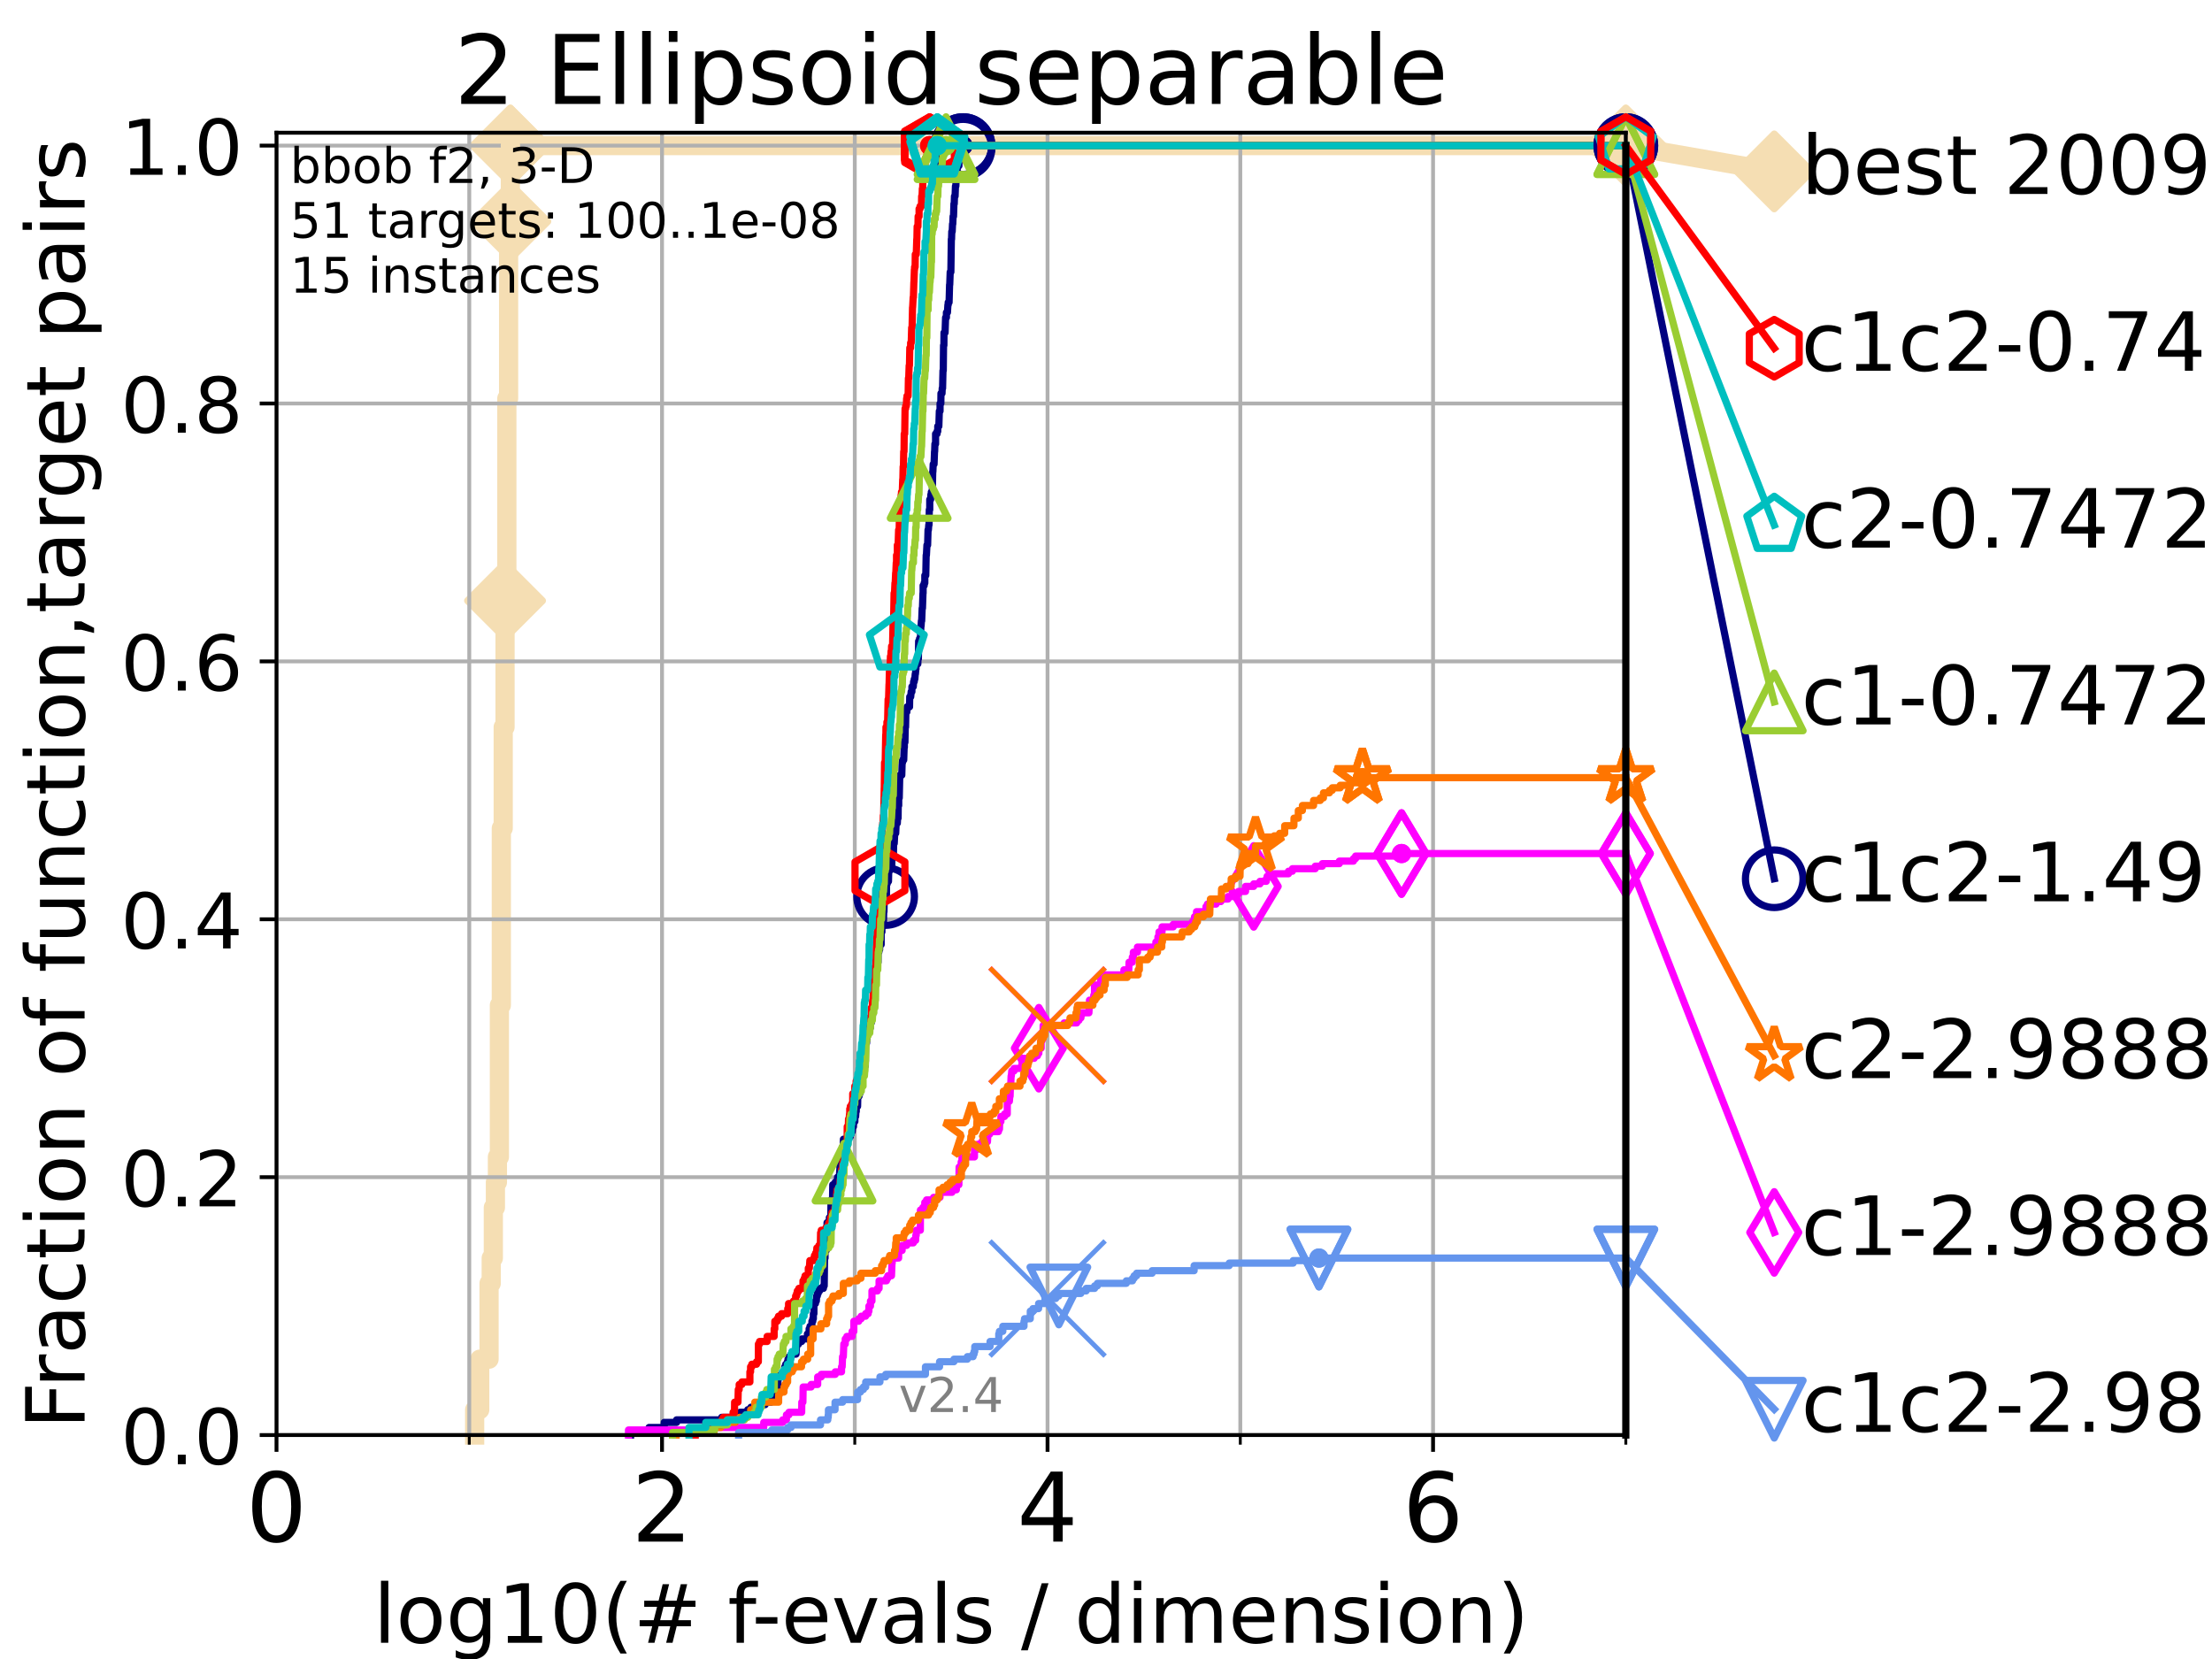 <?xml version="1.0" encoding="utf-8" standalone="no"?>
<!DOCTYPE svg PUBLIC "-//W3C//DTD SVG 1.1//EN"
  "http://www.w3.org/Graphics/SVG/1.1/DTD/svg11.dtd">
<!-- Created with matplotlib (https://matplotlib.org/) -->
<svg height="345.6pt" version="1.1" viewBox="0 0 460.8 345.6" width="460.8pt" xmlns="http://www.w3.org/2000/svg" xmlns:xlink="http://www.w3.org/1999/xlink">
 <defs>
  <style type="text/css">*{stroke-linecap:butt;stroke-linejoin:round;}</style>
 </defs>
 <g id="figure_1">
  <g id="patch_1">
   <path d="M 0 345.6 
L 460.8 345.6 
L 460.8 0 
L 0 0 
z
" style="fill:#ffffff;"/>
  </g>
  <g id="axes_1">
   <g id="patch_2">
    <path d="M 57.6 298.944 
L 338.688 298.944 
L 338.688 27.648 
L 57.6 27.648 
z
" style="fill:#ffffff;"/>
   </g>
   <g id="line2d_1">
    <path d="M 98.881 298.944 
L 98.881 293.677 
L 99.938 293.677 
L 99.938 283.143 
L 101.878 283.143 
L 101.878 267.343 
L 102.331 267.343 
L 102.331 262.076 
L 102.772 262.076 
L 102.772 251.542 
L 103.203 251.542 
L 103.203 246.275 
L 103.623 246.275 
L 103.623 241.009 
L 104.034 241.009 
L 104.034 209.407 
L 104.435 209.407 
L 104.435 172.539 
L 104.826 172.539 
L 104.826 151.472 
L 105.21 151.472 
L 105.21 125.138 
L 105.585 125.138 
L 105.585 83.003 
L 105.952 83.003 
L 105.952 46.135 
L 106.312 46.135 
L 106.312 30.334 
L 338.688 30.334 
" style="fill:none;stroke:#f5deb3;stroke-linecap:square;stroke-width:4;"/>
   </g>
   <g id="line2d_2">
    <defs>
     <path d="M -0 7.778 
L 7.778 0 
L 0 -7.778 
L -7.778 -0 
z
" id="m148dabe89c" style="stroke:#f5deb3;stroke-linejoin:miter;stroke-width:1.5;"/>
    </defs>
    <g>
     <use style="fill:#f5deb3;stroke:#f5deb3;stroke-linejoin:miter;stroke-width:1.5;" x="105.21" xlink:href="#m148dabe89c" y="125.138"/>
     <use style="fill:#f5deb3;stroke:#f5deb3;stroke-linejoin:miter;stroke-width:1.5;" x="106.312" xlink:href="#m148dabe89c" y="46.135"/>
     <use style="fill:#f5deb3;stroke:#f5deb3;stroke-linejoin:miter;stroke-width:1.5;" x="106.312" xlink:href="#m148dabe89c" y="30.334"/>
     <use style="fill:#f5deb3;stroke:#f5deb3;stroke-linejoin:miter;stroke-width:1.5;" x="106.312" xlink:href="#m148dabe89c" y="30.334"/>
     <use style="fill:#f5deb3;stroke:#f5deb3;stroke-linejoin:miter;stroke-width:1.5;" x="338.688" xlink:href="#m148dabe89c" y="30.334"/>
    </g>
   </g>
   <g id="line2d_3">
    <path style="fill:none;stroke:#f5deb3;stroke-linecap:square;stroke-width:4;"/>
    <g/>
   </g>
   <g id="line2d_4">
    <path d="M 338.688 30.334 
L 369.608 35.706 
" style="fill:none;stroke:#f5deb3;stroke-linecap:square;stroke-width:4;"/>
    <g>
     <use style="fill:#f5deb3;stroke:#f5deb3;stroke-linejoin:miter;stroke-width:1.5;" x="338.688" xlink:href="#m148dabe89c" y="30.334"/>
     <use style="fill:#f5deb3;stroke:#f5deb3;stroke-linejoin:miter;stroke-width:1.5;" x="369.608" xlink:href="#m148dabe89c" y="35.706"/>
    </g>
   </g>
   <g id="matplotlib.axis_1">
    <g id="xtick_1">
     <g id="line2d_5">
      <path clip-path="url(#p2e8a2fbefc)" d="M 57.6 298.944 
L 57.6 27.648 
" style="fill:none;stroke:#b0b0b0;stroke-linecap:square;stroke-width:0.8;"/>
     </g>
     <g id="line2d_6">
      <defs>
       <path d="M 0 0 
L 0 3.5 
" id="mb4a409fb17" style="stroke:#000000;stroke-width:0.8;"/>
      </defs>
      <g>
       <use style="stroke:#000000;stroke-width:0.8;" x="57.6" xlink:href="#mb4a409fb17" y="298.944"/>
      </g>
     </g>
     <g id="text_1">
      <!-- 0 -->
      <g transform="translate(51.237 321.141)scale(0.2 -0.2)">
       <defs>
        <path d="M 31.781 66.406 
Q 24.172 66.406 20.328 58.906 
Q 16.5 51.422 16.5 36.375 
Q 16.5 21.391 20.328 13.891 
Q 24.172 6.391 31.781 6.391 
Q 39.453 6.391 43.281 13.891 
Q 47.125 21.391 47.125 36.375 
Q 47.125 51.422 43.281 58.906 
Q 39.453 66.406 31.781 66.406 
z
M 31.781 74.219 
Q 44.047 74.219 50.516 64.516 
Q 56.984 54.828 56.984 36.375 
Q 56.984 17.969 50.516 8.266 
Q 44.047 -1.422 31.781 -1.422 
Q 19.531 -1.422 13.062 8.266 
Q 6.594 17.969 6.594 36.375 
Q 6.594 54.828 13.062 64.516 
Q 19.531 74.219 31.781 74.219 
z
" id="DejaVuSans-48"/>
       </defs>
       <use xlink:href="#DejaVuSans-48"/>
      </g>
     </g>
    </g>
    <g id="xtick_2">
     <g id="line2d_7">
      <path clip-path="url(#p2e8a2fbefc)" d="M 137.911 298.944 
L 137.911 27.648 
" style="fill:none;stroke:#b0b0b0;stroke-linecap:square;stroke-width:0.8;"/>
     </g>
     <g id="line2d_8">
      <g>
       <use style="stroke:#000000;stroke-width:0.8;" x="137.911" xlink:href="#mb4a409fb17" y="298.944"/>
      </g>
     </g>
     <g id="text_2">
      <!-- 2 -->
      <g transform="translate(131.548 321.141)scale(0.2 -0.2)">
       <defs>
        <path d="M 19.188 8.297 
L 53.609 8.297 
L 53.609 0 
L 7.328 0 
L 7.328 8.297 
Q 12.938 14.109 22.625 23.891 
Q 32.328 33.688 34.812 36.531 
Q 39.547 41.844 41.422 45.531 
Q 43.312 49.219 43.312 52.781 
Q 43.312 58.594 39.234 62.25 
Q 35.156 65.922 28.609 65.922 
Q 23.969 65.922 18.812 64.312 
Q 13.672 62.703 7.812 59.422 
L 7.812 69.391 
Q 13.766 71.781 18.938 73 
Q 24.125 74.219 28.422 74.219 
Q 39.75 74.219 46.484 68.547 
Q 53.219 62.891 53.219 53.422 
Q 53.219 48.922 51.531 44.891 
Q 49.859 40.875 45.406 35.406 
Q 44.188 33.984 37.641 27.219 
Q 31.109 20.453 19.188 8.297 
z
" id="DejaVuSans-50"/>
       </defs>
       <use xlink:href="#DejaVuSans-50"/>
      </g>
     </g>
    </g>
    <g id="xtick_3">
     <g id="line2d_9">
      <path clip-path="url(#p2e8a2fbefc)" d="M 218.222 298.944 
L 218.222 27.648 
" style="fill:none;stroke:#b0b0b0;stroke-linecap:square;stroke-width:0.8;"/>
     </g>
     <g id="line2d_10">
      <g>
       <use style="stroke:#000000;stroke-width:0.8;" x="218.222" xlink:href="#mb4a409fb17" y="298.944"/>
      </g>
     </g>
     <g id="text_3">
      <!-- 4 -->
      <g transform="translate(211.859 321.141)scale(0.2 -0.2)">
       <defs>
        <path d="M 37.797 64.312 
L 12.891 25.391 
L 37.797 25.391 
z
M 35.203 72.906 
L 47.609 72.906 
L 47.609 25.391 
L 58.016 25.391 
L 58.016 17.188 
L 47.609 17.188 
L 47.609 0 
L 37.797 0 
L 37.797 17.188 
L 4.891 17.188 
L 4.891 26.703 
z
" id="DejaVuSans-52"/>
       </defs>
       <use xlink:href="#DejaVuSans-52"/>
      </g>
     </g>
    </g>
    <g id="xtick_4">
     <g id="line2d_11">
      <path clip-path="url(#p2e8a2fbefc)" d="M 298.533 298.944 
L 298.533 27.648 
" style="fill:none;stroke:#b0b0b0;stroke-linecap:square;stroke-width:0.8;"/>
     </g>
     <g id="line2d_12">
      <g>
       <use style="stroke:#000000;stroke-width:0.8;" x="298.533" xlink:href="#mb4a409fb17" y="298.944"/>
      </g>
     </g>
     <g id="text_4">
      <!-- 6 -->
      <g transform="translate(292.17 321.141)scale(0.2 -0.2)">
       <defs>
        <path d="M 33.016 40.375 
Q 26.375 40.375 22.484 35.828 
Q 18.609 31.297 18.609 23.391 
Q 18.609 15.531 22.484 10.953 
Q 26.375 6.391 33.016 6.391 
Q 39.656 6.391 43.531 10.953 
Q 47.406 15.531 47.406 23.391 
Q 47.406 31.297 43.531 35.828 
Q 39.656 40.375 33.016 40.375 
z
M 52.594 71.297 
L 52.594 62.312 
Q 48.875 64.062 45.094 64.984 
Q 41.312 65.922 37.594 65.922 
Q 27.828 65.922 22.672 59.328 
Q 17.531 52.734 16.797 39.406 
Q 19.672 43.656 24.016 45.922 
Q 28.375 48.188 33.594 48.188 
Q 44.578 48.188 50.953 41.516 
Q 57.328 34.859 57.328 23.391 
Q 57.328 12.156 50.688 5.359 
Q 44.047 -1.422 33.016 -1.422 
Q 20.359 -1.422 13.672 8.266 
Q 6.984 17.969 6.984 36.375 
Q 6.984 53.656 15.188 63.938 
Q 23.391 74.219 37.203 74.219 
Q 40.922 74.219 44.703 73.484 
Q 48.484 72.75 52.594 71.297 
z
" id="DejaVuSans-54"/>
       </defs>
       <use xlink:href="#DejaVuSans-54"/>
      </g>
     </g>
    </g>
    <g id="xtick_5">
     <g id="line2d_13">
      <path clip-path="url(#p2e8a2fbefc)" d="M 97.755 298.944 
L 97.755 27.648 
" style="fill:none;stroke:#b0b0b0;stroke-linecap:square;stroke-width:0.8;"/>
     </g>
     <g id="line2d_14">
      <defs>
       <path d="M 0 0 
L 0 2 
" id="mf61531ab14" style="stroke:#000000;stroke-width:0.6;"/>
      </defs>
      <g>
       <use style="stroke:#000000;stroke-width:0.6;" x="97.755" xlink:href="#mf61531ab14" y="298.944"/>
      </g>
     </g>
    </g>
    <g id="xtick_6">
     <g id="line2d_15">
      <path clip-path="url(#p2e8a2fbefc)" d="M 178.066 298.944 
L 178.066 27.648 
" style="fill:none;stroke:#b0b0b0;stroke-linecap:square;stroke-width:0.8;"/>
     </g>
     <g id="line2d_16">
      <g>
       <use style="stroke:#000000;stroke-width:0.6;" x="178.066" xlink:href="#mf61531ab14" y="298.944"/>
      </g>
     </g>
    </g>
    <g id="xtick_7">
     <g id="line2d_17">
      <path clip-path="url(#p2e8a2fbefc)" d="M 258.377 298.944 
L 258.377 27.648 
" style="fill:none;stroke:#b0b0b0;stroke-linecap:square;stroke-width:0.8;"/>
     </g>
     <g id="line2d_18">
      <g>
       <use style="stroke:#000000;stroke-width:0.6;" x="258.377" xlink:href="#mf61531ab14" y="298.944"/>
      </g>
     </g>
    </g>
    <g id="xtick_8">
     <g id="line2d_19">
      <path clip-path="url(#p2e8a2fbefc)" d="M 338.688 298.944 
L 338.688 27.648 
" style="fill:none;stroke:#b0b0b0;stroke-linecap:square;stroke-width:0.8;"/>
     </g>
     <g id="line2d_20">
      <g>
       <use style="stroke:#000000;stroke-width:0.6;" x="338.688" xlink:href="#mf61531ab14" y="298.944"/>
      </g>
     </g>
    </g>
    <g id="text_5">
     <!-- log10(# f-evals / dimension) -->
     <g transform="translate(77.764 342.218)scale(0.17 -0.17)">
      <defs>
       <path d="M 9.422 75.984 
L 18.406 75.984 
L 18.406 0 
L 9.422 0 
z
" id="DejaVuSans-108"/>
       <path d="M 30.609 48.391 
Q 23.391 48.391 19.188 42.75 
Q 14.984 37.109 14.984 27.297 
Q 14.984 17.484 19.156 11.844 
Q 23.344 6.203 30.609 6.203 
Q 37.797 6.203 41.984 11.859 
Q 46.188 17.531 46.188 27.297 
Q 46.188 37.016 41.984 42.703 
Q 37.797 48.391 30.609 48.391 
z
M 30.609 56 
Q 42.328 56 49.016 48.375 
Q 55.719 40.766 55.719 27.297 
Q 55.719 13.875 49.016 6.219 
Q 42.328 -1.422 30.609 -1.422 
Q 18.844 -1.422 12.172 6.219 
Q 5.516 13.875 5.516 27.297 
Q 5.516 40.766 12.172 48.375 
Q 18.844 56 30.609 56 
z
" id="DejaVuSans-111"/>
       <path d="M 45.406 27.984 
Q 45.406 37.75 41.375 43.109 
Q 37.359 48.484 30.078 48.484 
Q 22.859 48.484 18.828 43.109 
Q 14.797 37.75 14.797 27.984 
Q 14.797 18.266 18.828 12.891 
Q 22.859 7.516 30.078 7.516 
Q 37.359 7.516 41.375 12.891 
Q 45.406 18.266 45.406 27.984 
z
M 54.391 6.781 
Q 54.391 -7.172 48.188 -13.984 
Q 42 -20.797 29.203 -20.797 
Q 24.469 -20.797 20.266 -20.094 
Q 16.062 -19.391 12.109 -17.922 
L 12.109 -9.188 
Q 16.062 -11.328 19.922 -12.344 
Q 23.781 -13.375 27.781 -13.375 
Q 36.625 -13.375 41.016 -8.766 
Q 45.406 -4.156 45.406 5.172 
L 45.406 9.625 
Q 42.625 4.781 38.281 2.391 
Q 33.938 0 27.875 0 
Q 17.828 0 11.672 7.656 
Q 5.516 15.328 5.516 27.984 
Q 5.516 40.672 11.672 48.328 
Q 17.828 56 27.875 56 
Q 33.938 56 38.281 53.609 
Q 42.625 51.219 45.406 46.391 
L 45.406 54.688 
L 54.391 54.688 
z
" id="DejaVuSans-103"/>
       <path d="M 12.406 8.297 
L 28.516 8.297 
L 28.516 63.922 
L 10.984 60.406 
L 10.984 69.391 
L 28.422 72.906 
L 38.281 72.906 
L 38.281 8.297 
L 54.391 8.297 
L 54.391 0 
L 12.406 0 
z
" id="DejaVuSans-49"/>
       <path d="M 31 75.875 
Q 24.469 64.656 21.281 53.656 
Q 18.109 42.672 18.109 31.391 
Q 18.109 20.125 21.312 9.062 
Q 24.516 -2 31 -13.188 
L 23.188 -13.188 
Q 15.875 -1.703 12.234 9.375 
Q 8.594 20.453 8.594 31.391 
Q 8.594 42.281 12.203 53.312 
Q 15.828 64.359 23.188 75.875 
z
" id="DejaVuSans-40"/>
       <path d="M 51.125 44 
L 36.922 44 
L 32.812 27.688 
L 47.125 27.688 
z
M 43.797 71.781 
L 38.719 51.516 
L 52.984 51.516 
L 58.109 71.781 
L 65.922 71.781 
L 60.891 51.516 
L 76.125 51.516 
L 76.125 44 
L 58.984 44 
L 54.984 27.688 
L 70.516 27.688 
L 70.516 20.219 
L 53.078 20.219 
L 48 0 
L 40.188 0 
L 45.219 20.219 
L 30.906 20.219 
L 25.875 0 
L 18.016 0 
L 23.094 20.219 
L 7.719 20.219 
L 7.719 27.688 
L 24.906 27.688 
L 29 44 
L 13.281 44 
L 13.281 51.516 
L 30.906 51.516 
L 35.891 71.781 
z
" id="DejaVuSans-35"/>
       <path id="DejaVuSans-32"/>
       <path d="M 37.109 75.984 
L 37.109 68.5 
L 28.516 68.5 
Q 23.688 68.5 21.797 66.547 
Q 19.922 64.594 19.922 59.516 
L 19.922 54.688 
L 34.719 54.688 
L 34.719 47.703 
L 19.922 47.703 
L 19.922 0 
L 10.891 0 
L 10.891 47.703 
L 2.297 47.703 
L 2.297 54.688 
L 10.891 54.688 
L 10.891 58.5 
Q 10.891 67.625 15.141 71.797 
Q 19.391 75.984 28.609 75.984 
z
" id="DejaVuSans-102"/>
       <path d="M 4.891 31.391 
L 31.203 31.391 
L 31.203 23.391 
L 4.891 23.391 
z
" id="DejaVuSans-45"/>
       <path d="M 56.203 29.594 
L 56.203 25.203 
L 14.891 25.203 
Q 15.484 15.922 20.484 11.062 
Q 25.484 6.203 34.422 6.203 
Q 39.594 6.203 44.453 7.469 
Q 49.312 8.734 54.109 11.281 
L 54.109 2.781 
Q 49.266 0.734 44.188 -0.344 
Q 39.109 -1.422 33.891 -1.422 
Q 20.797 -1.422 13.156 6.188 
Q 5.516 13.812 5.516 26.812 
Q 5.516 40.234 12.766 48.109 
Q 20.016 56 32.328 56 
Q 43.359 56 49.781 48.891 
Q 56.203 41.797 56.203 29.594 
z
M 47.219 32.234 
Q 47.125 39.594 43.094 43.984 
Q 39.062 48.391 32.422 48.391 
Q 24.906 48.391 20.391 44.141 
Q 15.875 39.891 15.188 32.172 
z
" id="DejaVuSans-101"/>
       <path d="M 2.984 54.688 
L 12.5 54.688 
L 29.594 8.797 
L 46.688 54.688 
L 56.203 54.688 
L 35.688 0 
L 23.484 0 
z
" id="DejaVuSans-118"/>
       <path d="M 34.281 27.484 
Q 23.391 27.484 19.188 25 
Q 14.984 22.516 14.984 16.5 
Q 14.984 11.719 18.141 8.906 
Q 21.297 6.109 26.703 6.109 
Q 34.188 6.109 38.703 11.406 
Q 43.219 16.703 43.219 25.484 
L 43.219 27.484 
z
M 52.203 31.203 
L 52.203 0 
L 43.219 0 
L 43.219 8.297 
Q 40.141 3.328 35.547 0.953 
Q 30.953 -1.422 24.312 -1.422 
Q 15.922 -1.422 10.953 3.297 
Q 6 8.016 6 15.922 
Q 6 25.141 12.172 29.828 
Q 18.359 34.516 30.609 34.516 
L 43.219 34.516 
L 43.219 35.406 
Q 43.219 41.609 39.141 45 
Q 35.062 48.391 27.688 48.391 
Q 23 48.391 18.547 47.266 
Q 14.109 46.141 10.016 43.891 
L 10.016 52.203 
Q 14.938 54.109 19.578 55.047 
Q 24.219 56 28.609 56 
Q 40.484 56 46.344 49.844 
Q 52.203 43.703 52.203 31.203 
z
" id="DejaVuSans-97"/>
       <path d="M 44.281 53.078 
L 44.281 44.578 
Q 40.484 46.531 36.375 47.5 
Q 32.281 48.484 27.875 48.484 
Q 21.188 48.484 17.844 46.438 
Q 14.5 44.391 14.5 40.281 
Q 14.5 37.156 16.891 35.375 
Q 19.281 33.594 26.516 31.984 
L 29.594 31.297 
Q 39.156 29.25 43.188 25.516 
Q 47.219 21.781 47.219 15.094 
Q 47.219 7.469 41.188 3.016 
Q 35.156 -1.422 24.609 -1.422 
Q 20.219 -1.422 15.453 -0.562 
Q 10.688 0.297 5.422 2 
L 5.422 11.281 
Q 10.406 8.688 15.234 7.391 
Q 20.062 6.109 24.812 6.109 
Q 31.156 6.109 34.562 8.281 
Q 37.984 10.453 37.984 14.406 
Q 37.984 18.062 35.516 20.016 
Q 33.062 21.969 24.703 23.781 
L 21.578 24.516 
Q 13.234 26.266 9.516 29.906 
Q 5.812 33.547 5.812 39.891 
Q 5.812 47.609 11.281 51.797 
Q 16.75 56 26.812 56 
Q 31.781 56 36.172 55.266 
Q 40.578 54.547 44.281 53.078 
z
" id="DejaVuSans-115"/>
       <path d="M 25.391 72.906 
L 33.688 72.906 
L 8.297 -9.281 
L 0 -9.281 
z
" id="DejaVuSans-47"/>
       <path d="M 45.406 46.391 
L 45.406 75.984 
L 54.391 75.984 
L 54.391 0 
L 45.406 0 
L 45.406 8.203 
Q 42.578 3.328 38.25 0.953 
Q 33.938 -1.422 27.875 -1.422 
Q 17.969 -1.422 11.734 6.484 
Q 5.516 14.406 5.516 27.297 
Q 5.516 40.188 11.734 48.094 
Q 17.969 56 27.875 56 
Q 33.938 56 38.25 53.625 
Q 42.578 51.266 45.406 46.391 
z
M 14.797 27.297 
Q 14.797 17.391 18.875 11.75 
Q 22.953 6.109 30.078 6.109 
Q 37.203 6.109 41.297 11.75 
Q 45.406 17.391 45.406 27.297 
Q 45.406 37.203 41.297 42.844 
Q 37.203 48.484 30.078 48.484 
Q 22.953 48.484 18.875 42.844 
Q 14.797 37.203 14.797 27.297 
z
" id="DejaVuSans-100"/>
       <path d="M 9.422 54.688 
L 18.406 54.688 
L 18.406 0 
L 9.422 0 
z
M 9.422 75.984 
L 18.406 75.984 
L 18.406 64.594 
L 9.422 64.594 
z
" id="DejaVuSans-105"/>
       <path d="M 52 44.188 
Q 55.375 50.25 60.062 53.125 
Q 64.75 56 71.094 56 
Q 79.641 56 84.281 50.016 
Q 88.922 44.047 88.922 33.016 
L 88.922 0 
L 79.891 0 
L 79.891 32.719 
Q 79.891 40.578 77.094 44.375 
Q 74.312 48.188 68.609 48.188 
Q 61.625 48.188 57.562 43.547 
Q 53.516 38.922 53.516 30.906 
L 53.516 0 
L 44.484 0 
L 44.484 32.719 
Q 44.484 40.625 41.703 44.406 
Q 38.922 48.188 33.109 48.188 
Q 26.219 48.188 22.156 43.531 
Q 18.109 38.875 18.109 30.906 
L 18.109 0 
L 9.078 0 
L 9.078 54.688 
L 18.109 54.688 
L 18.109 46.188 
Q 21.188 51.219 25.484 53.609 
Q 29.781 56 35.688 56 
Q 41.656 56 45.828 52.969 
Q 50 49.953 52 44.188 
z
" id="DejaVuSans-109"/>
       <path d="M 54.891 33.016 
L 54.891 0 
L 45.906 0 
L 45.906 32.719 
Q 45.906 40.484 42.875 44.328 
Q 39.844 48.188 33.797 48.188 
Q 26.516 48.188 22.312 43.547 
Q 18.109 38.922 18.109 30.906 
L 18.109 0 
L 9.078 0 
L 9.078 54.688 
L 18.109 54.688 
L 18.109 46.188 
Q 21.344 51.125 25.703 53.562 
Q 30.078 56 35.797 56 
Q 45.219 56 50.047 50.172 
Q 54.891 44.344 54.891 33.016 
z
" id="DejaVuSans-110"/>
       <path d="M 8.016 75.875 
L 15.828 75.875 
Q 23.141 64.359 26.781 53.312 
Q 30.422 42.281 30.422 31.391 
Q 30.422 20.453 26.781 9.375 
Q 23.141 -1.703 15.828 -13.188 
L 8.016 -13.188 
Q 14.5 -2 17.703 9.062 
Q 20.906 20.125 20.906 31.391 
Q 20.906 42.672 17.703 53.656 
Q 14.5 64.656 8.016 75.875 
z
" id="DejaVuSans-41"/>
      </defs>
      <use xlink:href="#DejaVuSans-108"/>
      <use x="27.783" xlink:href="#DejaVuSans-111"/>
      <use x="88.965" xlink:href="#DejaVuSans-103"/>
      <use x="152.441" xlink:href="#DejaVuSans-49"/>
      <use x="216.064" xlink:href="#DejaVuSans-48"/>
      <use x="279.688" xlink:href="#DejaVuSans-40"/>
      <use x="318.701" xlink:href="#DejaVuSans-35"/>
      <use x="402.49" xlink:href="#DejaVuSans-32"/>
      <use x="434.277" xlink:href="#DejaVuSans-102"/>
      <use x="463.982" xlink:href="#DejaVuSans-45"/>
      <use x="500.066" xlink:href="#DejaVuSans-101"/>
      <use x="561.59" xlink:href="#DejaVuSans-118"/>
      <use x="620.77" xlink:href="#DejaVuSans-97"/>
      <use x="682.049" xlink:href="#DejaVuSans-108"/>
      <use x="709.832" xlink:href="#DejaVuSans-115"/>
      <use x="761.932" xlink:href="#DejaVuSans-32"/>
      <use x="793.719" xlink:href="#DejaVuSans-47"/>
      <use x="827.41" xlink:href="#DejaVuSans-32"/>
      <use x="859.197" xlink:href="#DejaVuSans-100"/>
      <use x="922.674" xlink:href="#DejaVuSans-105"/>
      <use x="950.457" xlink:href="#DejaVuSans-109"/>
      <use x="1047.869" xlink:href="#DejaVuSans-101"/>
      <use x="1109.393" xlink:href="#DejaVuSans-110"/>
      <use x="1172.771" xlink:href="#DejaVuSans-115"/>
      <use x="1224.871" xlink:href="#DejaVuSans-105"/>
      <use x="1252.654" xlink:href="#DejaVuSans-111"/>
      <use x="1313.836" xlink:href="#DejaVuSans-110"/>
      <use x="1377.215" xlink:href="#DejaVuSans-41"/>
     </g>
    </g>
   </g>
   <g id="matplotlib.axis_2">
    <g id="ytick_1">
     <g id="line2d_21">
      <path clip-path="url(#p2e8a2fbefc)" d="M 57.6 298.944 
L 338.688 298.944 
" style="fill:none;stroke:#b0b0b0;stroke-linecap:square;stroke-width:0.8;"/>
     </g>
     <g id="line2d_22">
      <defs>
       <path d="M 0 0 
L -3.5 0 
" id="mfeba604049" style="stroke:#000000;stroke-width:0.8;"/>
      </defs>
      <g>
       <use style="stroke:#000000;stroke-width:0.8;" x="57.6" xlink:href="#mfeba604049" y="298.944"/>
      </g>
     </g>
     <g id="text_6">
      <!-- 0.0 -->
      <g transform="translate(25.155 305.023)scale(0.16 -0.16)">
       <defs>
        <path d="M 10.688 12.406 
L 21 12.406 
L 21 0 
L 10.688 0 
z
" id="DejaVuSans-46"/>
       </defs>
       <use xlink:href="#DejaVuSans-48"/>
       <use x="63.623" xlink:href="#DejaVuSans-46"/>
       <use x="95.41" xlink:href="#DejaVuSans-48"/>
      </g>
     </g>
    </g>
    <g id="ytick_2">
     <g id="line2d_23">
      <path clip-path="url(#p2e8a2fbefc)" d="M 57.6 245.222 
L 338.688 245.222 
" style="fill:none;stroke:#b0b0b0;stroke-linecap:square;stroke-width:0.8;"/>
     </g>
     <g id="line2d_24">
      <g>
       <use style="stroke:#000000;stroke-width:0.8;" x="57.6" xlink:href="#mfeba604049" y="245.222"/>
      </g>
     </g>
     <g id="text_7">
      <!-- 0.2 -->
      <g transform="translate(25.155 251.301)scale(0.16 -0.16)">
       <use xlink:href="#DejaVuSans-48"/>
       <use x="63.623" xlink:href="#DejaVuSans-46"/>
       <use x="95.41" xlink:href="#DejaVuSans-50"/>
      </g>
     </g>
    </g>
    <g id="ytick_3">
     <g id="line2d_25">
      <path clip-path="url(#p2e8a2fbefc)" d="M 57.6 191.5 
L 338.688 191.5 
" style="fill:none;stroke:#b0b0b0;stroke-linecap:square;stroke-width:0.8;"/>
     </g>
     <g id="line2d_26">
      <g>
       <use style="stroke:#000000;stroke-width:0.8;" x="57.6" xlink:href="#mfeba604049" y="191.5"/>
      </g>
     </g>
     <g id="text_8">
      <!-- 0.4 -->
      <g transform="translate(25.155 197.579)scale(0.16 -0.16)">
       <use xlink:href="#DejaVuSans-48"/>
       <use x="63.623" xlink:href="#DejaVuSans-46"/>
       <use x="95.41" xlink:href="#DejaVuSans-52"/>
      </g>
     </g>
    </g>
    <g id="ytick_4">
     <g id="line2d_27">
      <path clip-path="url(#p2e8a2fbefc)" d="M 57.6 137.778 
L 338.688 137.778 
" style="fill:none;stroke:#b0b0b0;stroke-linecap:square;stroke-width:0.8;"/>
     </g>
     <g id="line2d_28">
      <g>
       <use style="stroke:#000000;stroke-width:0.8;" x="57.6" xlink:href="#mfeba604049" y="137.778"/>
      </g>
     </g>
     <g id="text_9">
      <!-- 0.6 -->
      <g transform="translate(25.155 143.857)scale(0.16 -0.16)">
       <use xlink:href="#DejaVuSans-48"/>
       <use x="63.623" xlink:href="#DejaVuSans-46"/>
       <use x="95.41" xlink:href="#DejaVuSans-54"/>
      </g>
     </g>
    </g>
    <g id="ytick_5">
     <g id="line2d_29">
      <path clip-path="url(#p2e8a2fbefc)" d="M 57.6 84.056 
L 338.688 84.056 
" style="fill:none;stroke:#b0b0b0;stroke-linecap:square;stroke-width:0.8;"/>
     </g>
     <g id="line2d_30">
      <g>
       <use style="stroke:#000000;stroke-width:0.8;" x="57.6" xlink:href="#mfeba604049" y="84.056"/>
      </g>
     </g>
     <g id="text_10">
      <!-- 0.8 -->
      <g transform="translate(25.155 90.135)scale(0.16 -0.16)">
       <defs>
        <path d="M 31.781 34.625 
Q 24.75 34.625 20.719 30.859 
Q 16.703 27.094 16.703 20.516 
Q 16.703 13.922 20.719 10.156 
Q 24.75 6.391 31.781 6.391 
Q 38.812 6.391 42.859 10.172 
Q 46.922 13.969 46.922 20.516 
Q 46.922 27.094 42.891 30.859 
Q 38.875 34.625 31.781 34.625 
z
M 21.922 38.812 
Q 15.578 40.375 12.031 44.719 
Q 8.5 49.078 8.5 55.328 
Q 8.5 64.062 14.719 69.141 
Q 20.953 74.219 31.781 74.219 
Q 42.672 74.219 48.875 69.141 
Q 55.078 64.062 55.078 55.328 
Q 55.078 49.078 51.531 44.719 
Q 48 40.375 41.703 38.812 
Q 48.828 37.156 52.797 32.312 
Q 56.781 27.484 56.781 20.516 
Q 56.781 9.906 50.312 4.234 
Q 43.844 -1.422 31.781 -1.422 
Q 19.734 -1.422 13.25 4.234 
Q 6.781 9.906 6.781 20.516 
Q 6.781 27.484 10.781 32.312 
Q 14.797 37.156 21.922 38.812 
z
M 18.312 54.391 
Q 18.312 48.734 21.844 45.562 
Q 25.391 42.391 31.781 42.391 
Q 38.141 42.391 41.719 45.562 
Q 45.312 48.734 45.312 54.391 
Q 45.312 60.062 41.719 63.234 
Q 38.141 66.406 31.781 66.406 
Q 25.391 66.406 21.844 63.234 
Q 18.312 60.062 18.312 54.391 
z
" id="DejaVuSans-56"/>
       </defs>
       <use xlink:href="#DejaVuSans-48"/>
       <use x="63.623" xlink:href="#DejaVuSans-46"/>
       <use x="95.41" xlink:href="#DejaVuSans-56"/>
      </g>
     </g>
    </g>
    <g id="ytick_6">
     <g id="line2d_31">
      <path clip-path="url(#p2e8a2fbefc)" d="M 57.6 30.334 
L 338.688 30.334 
" style="fill:none;stroke:#b0b0b0;stroke-linecap:square;stroke-width:0.8;"/>
     </g>
     <g id="line2d_32">
      <g>
       <use style="stroke:#000000;stroke-width:0.8;" x="57.6" xlink:href="#mfeba604049" y="30.334"/>
      </g>
     </g>
     <g id="text_11">
      <!-- 1.0 -->
      <g transform="translate(25.155 36.413)scale(0.16 -0.16)">
       <use xlink:href="#DejaVuSans-49"/>
       <use x="63.623" xlink:href="#DejaVuSans-46"/>
       <use x="95.41" xlink:href="#DejaVuSans-48"/>
      </g>
     </g>
    </g>
    <g id="text_12">
     <!-- Fraction of function,target pairs -->
     <g transform="translate(17.62 297.681)rotate(-90)scale(0.17 -0.17)">
      <defs>
       <path d="M 9.812 72.906 
L 51.703 72.906 
L 51.703 64.594 
L 19.672 64.594 
L 19.672 43.109 
L 48.578 43.109 
L 48.578 34.812 
L 19.672 34.812 
L 19.672 0 
L 9.812 0 
z
" id="DejaVuSans-70"/>
       <path d="M 41.109 46.297 
Q 39.594 47.172 37.812 47.578 
Q 36.031 48 33.891 48 
Q 26.266 48 22.188 43.047 
Q 18.109 38.094 18.109 28.812 
L 18.109 0 
L 9.078 0 
L 9.078 54.688 
L 18.109 54.688 
L 18.109 46.188 
Q 20.953 51.172 25.484 53.578 
Q 30.031 56 36.531 56 
Q 37.453 56 38.578 55.875 
Q 39.703 55.766 41.062 55.516 
z
" id="DejaVuSans-114"/>
       <path d="M 48.781 52.594 
L 48.781 44.188 
Q 44.969 46.297 41.141 47.344 
Q 37.312 48.391 33.406 48.391 
Q 24.656 48.391 19.812 42.844 
Q 14.984 37.312 14.984 27.297 
Q 14.984 17.281 19.812 11.734 
Q 24.656 6.203 33.406 6.203 
Q 37.312 6.203 41.141 7.25 
Q 44.969 8.297 48.781 10.406 
L 48.781 2.094 
Q 45.016 0.344 40.984 -0.531 
Q 36.969 -1.422 32.422 -1.422 
Q 20.062 -1.422 12.781 6.344 
Q 5.516 14.109 5.516 27.297 
Q 5.516 40.672 12.859 48.328 
Q 20.219 56 33.016 56 
Q 37.156 56 41.109 55.141 
Q 45.062 54.297 48.781 52.594 
z
" id="DejaVuSans-99"/>
       <path d="M 18.312 70.219 
L 18.312 54.688 
L 36.812 54.688 
L 36.812 47.703 
L 18.312 47.703 
L 18.312 18.016 
Q 18.312 11.328 20.141 9.422 
Q 21.969 7.516 27.594 7.516 
L 36.812 7.516 
L 36.812 0 
L 27.594 0 
Q 17.188 0 13.234 3.875 
Q 9.281 7.766 9.281 18.016 
L 9.281 47.703 
L 2.688 47.703 
L 2.688 54.688 
L 9.281 54.688 
L 9.281 70.219 
z
" id="DejaVuSans-116"/>
       <path d="M 8.5 21.578 
L 8.5 54.688 
L 17.484 54.688 
L 17.484 21.922 
Q 17.484 14.156 20.5 10.266 
Q 23.531 6.391 29.594 6.391 
Q 36.859 6.391 41.078 11.031 
Q 45.312 15.672 45.312 23.688 
L 45.312 54.688 
L 54.297 54.688 
L 54.297 0 
L 45.312 0 
L 45.312 8.406 
Q 42.047 3.422 37.719 1 
Q 33.406 -1.422 27.688 -1.422 
Q 18.266 -1.422 13.375 4.438 
Q 8.5 10.297 8.5 21.578 
z
M 31.109 56 
z
" id="DejaVuSans-117"/>
       <path d="M 11.719 12.406 
L 22.016 12.406 
L 22.016 4 
L 14.016 -11.625 
L 7.719 -11.625 
L 11.719 4 
z
" id="DejaVuSans-44"/>
       <path d="M 18.109 8.203 
L 18.109 -20.797 
L 9.078 -20.797 
L 9.078 54.688 
L 18.109 54.688 
L 18.109 46.391 
Q 20.953 51.266 25.266 53.625 
Q 29.594 56 35.594 56 
Q 45.562 56 51.781 48.094 
Q 58.016 40.188 58.016 27.297 
Q 58.016 14.406 51.781 6.484 
Q 45.562 -1.422 35.594 -1.422 
Q 29.594 -1.422 25.266 0.953 
Q 20.953 3.328 18.109 8.203 
z
M 48.688 27.297 
Q 48.688 37.203 44.609 42.844 
Q 40.531 48.484 33.406 48.484 
Q 26.266 48.484 22.188 42.844 
Q 18.109 37.203 18.109 27.297 
Q 18.109 17.391 22.188 11.75 
Q 26.266 6.109 33.406 6.109 
Q 40.531 6.109 44.609 11.75 
Q 48.688 17.391 48.688 27.297 
z
" id="DejaVuSans-112"/>
      </defs>
      <use xlink:href="#DejaVuSans-70"/>
      <use x="50.27" xlink:href="#DejaVuSans-114"/>
      <use x="91.383" xlink:href="#DejaVuSans-97"/>
      <use x="152.662" xlink:href="#DejaVuSans-99"/>
      <use x="207.643" xlink:href="#DejaVuSans-116"/>
      <use x="246.852" xlink:href="#DejaVuSans-105"/>
      <use x="274.635" xlink:href="#DejaVuSans-111"/>
      <use x="335.816" xlink:href="#DejaVuSans-110"/>
      <use x="399.195" xlink:href="#DejaVuSans-32"/>
      <use x="430.982" xlink:href="#DejaVuSans-111"/>
      <use x="492.164" xlink:href="#DejaVuSans-102"/>
      <use x="527.369" xlink:href="#DejaVuSans-32"/>
      <use x="559.156" xlink:href="#DejaVuSans-102"/>
      <use x="594.361" xlink:href="#DejaVuSans-117"/>
      <use x="657.74" xlink:href="#DejaVuSans-110"/>
      <use x="721.119" xlink:href="#DejaVuSans-99"/>
      <use x="776.1" xlink:href="#DejaVuSans-116"/>
      <use x="815.309" xlink:href="#DejaVuSans-105"/>
      <use x="843.092" xlink:href="#DejaVuSans-111"/>
      <use x="904.273" xlink:href="#DejaVuSans-110"/>
      <use x="967.652" xlink:href="#DejaVuSans-44"/>
      <use x="999.439" xlink:href="#DejaVuSans-116"/>
      <use x="1038.648" xlink:href="#DejaVuSans-97"/>
      <use x="1099.928" xlink:href="#DejaVuSans-114"/>
      <use x="1139.291" xlink:href="#DejaVuSans-103"/>
      <use x="1202.768" xlink:href="#DejaVuSans-101"/>
      <use x="1264.291" xlink:href="#DejaVuSans-116"/>
      <use x="1303.5" xlink:href="#DejaVuSans-32"/>
      <use x="1335.287" xlink:href="#DejaVuSans-112"/>
      <use x="1398.764" xlink:href="#DejaVuSans-97"/>
      <use x="1460.043" xlink:href="#DejaVuSans-105"/>
      <use x="1487.826" xlink:href="#DejaVuSans-114"/>
      <use x="1528.939" xlink:href="#DejaVuSans-115"/>
     </g>
    </g>
   </g>
   <g id="line2d_33">
    <defs>
     <path d="M 0 1.5 
C 0.398 1.5 0.779 1.342 1.061 1.061 
C 1.342 0.779 1.5 0.398 1.5 0 
C 1.5 -0.398 1.342 -0.779 1.061 -1.061 
C 0.779 -1.342 0.398 -1.5 0 -1.5 
C -0.398 -1.5 -0.779 -1.342 -1.061 -1.061 
C -1.342 -0.779 -1.5 -0.398 -1.5 0 
C -1.5 0.398 -1.342 0.779 -1.061 1.061 
C -0.779 1.342 -0.398 1.5 0 1.5 
z
" id="mf6e6dd796a" style="stroke:#f5deb3;"/>
    </defs>
    <g>
     <use style="fill:#f5deb3;stroke:#f5deb3;" x="106.312" xlink:href="#mf6e6dd796a" y="30.334"/>
     <use style="fill:#f5deb3;stroke:#f5deb3;" x="106.312" xlink:href="#mf6e6dd796a" y="30.334"/>
    </g>
   </g>
   <g id="line2d_34">
    <defs>
     <path d="M 0 1.5 
C 0.398 1.5 0.779 1.342 1.061 1.061 
C 1.342 0.779 1.5 0.398 1.5 0 
C 1.5 -0.398 1.342 -0.779 1.061 -1.061 
C 0.779 -1.342 0.398 -1.5 0 -1.5 
C -0.398 -1.5 -0.779 -1.342 -1.061 -1.061 
C -1.342 -0.779 -1.5 -0.398 -1.5 0 
C -1.5 0.398 -1.342 0.779 -1.061 1.061 
C -0.779 1.342 -0.398 1.5 0 1.5 
z
" id="m8314b1b062" style="stroke:#000080;"/>
    </defs>
    <g>
     <use style="fill:#000080;stroke:#000080;" x="200.612" xlink:href="#m8314b1b062" y="30.334"/>
     <use style="fill:#000080;stroke:#000080;" x="200.612" xlink:href="#m8314b1b062" y="30.334"/>
    </g>
   </g>
   <g id="line2d_35">
    <path d="M 131.355 298.944 
L 131.355 298.417 
L 135.213 298.417 
L 135.213 297.364 
L 138.37 297.364 
L 138.37 296.311 
L 140.944 296.311 
L 140.944 295.784 
L 150.344 295.784 
L 150.344 295.257 
L 154.144 295.257 
L 154.144 294.204 
L 155.763 294.204 
L 155.763 293.677 
L 156.439 293.677 
L 156.439 293.15 
L 157.902 293.15 
L 157.902 292.624 
L 159.389 292.624 
L 159.389 292.097 
L 160.617 292.097 
L 160.617 291.57 
L 160.884 291.57 
L 160.884 289.464 
L 161.999 289.464 
L 162.101 286.83 
L 162.687 286.83 
L 162.687 286.304 
L 163.389 286.304 
L 163.483 284.723 
L 163.683 284.723 
L 163.683 284.197 
L 164.024 284.197 
L 164.024 283.67 
L 164.154 283.67 
L 164.154 283.143 
L 164.397 283.143 
L 164.397 282.617 
L 164.812 282.617 
L 164.812 282.09 
L 165.826 282.09 
L 165.92 280.51 
L 165.978 280.51 
L 165.978 279.983 
L 166.358 279.983 
L 166.358 279.457 
L 167.005 279.457 
L 167.005 278.93 
L 168.202 278.93 
L 168.202 277.877 
L 168.557 277.877 
L 168.557 276.823 
L 168.736 276.823 
L 168.736 276.296 
L 169.138 276.296 
L 169.138 275.243 
L 169.312 275.243 
L 169.312 274.716 
L 169.437 274.716 
L 169.437 273.663 
L 169.551 273.663 
L 169.56 271.556 
L 169.87 271.556 
L 169.87 271.03 
L 170.055 271.03 
L 170.119 269.976 
L 170.256 269.976 
L 170.256 269.45 
L 170.437 269.45 
L 170.437 268.923 
L 170.732 268.923 
L 170.732 268.396 
L 171.528 268.396 
L 171.528 267.87 
L 171.696 267.87 
L 171.771 262.076 
L 171.871 262.076 
L 171.871 260.496 
L 172.126 260.496 
L 172.208 255.756 
L 172.281 255.756 
L 172.289 254.702 
L 172.768 254.702 
L 172.768 253.649 
L 173.073 253.649 
L 173.119 249.962 
L 173.433 249.962 
L 173.478 246.802 
L 173.985 246.802 
L 173.985 246.275 
L 174.377 246.275 
L 174.485 245.222 
L 174.845 245.222 
L 174.949 243.642 
L 174.97 243.642 
L 174.97 242.062 
L 175.483 242.062 
L 175.537 238.902 
L 175.651 238.902 
L 175.704 237.322 
L 176.675 237.322 
L 176.675 236.795 
L 177.117 236.795 
L 177.117 236.268 
L 177.269 236.268 
L 177.269 235.742 
L 177.529 235.742 
L 177.613 234.688 
L 177.791 234.688 
L 177.791 233.635 
L 178.084 233.635 
L 178.09 232.582 
L 178.24 232.582 
L 178.309 231.528 
L 178.377 231.528 
L 178.377 230.475 
L 178.649 230.475 
L 178.7 228.368 
L 178.956 228.368 
L 178.956 227.841 
L 179.121 227.841 
L 179.17 226.788 
L 179.273 226.788 
L 179.371 225.735 
L 179.478 225.735 
L 179.478 225.208 
L 179.665 225.208 
L 179.744 223.101 
L 179.985 223.101 
L 179.985 222.048 
L 180.259 222.048 
L 180.295 217.308 
L 180.519 217.308 
L 180.625 215.728 
L 180.655 215.728 
L 180.655 215.201 
L 180.774 215.201 
L 180.774 214.674 
L 181.022 214.674 
L 181.022 214.148 
L 181.285 214.148 
L 181.285 213.094 
L 181.486 213.094 
L 181.505 212.041 
L 181.601 212.041 
L 181.601 211.514 
L 181.761 211.514 
L 181.761 210.987 
L 181.916 210.987 
L 181.995 207.301 
L 182.106 207.301 
L 182.115 204.667 
L 182.335 204.667 
L 182.335 204.141 
L 182.453 204.141 
L 182.525 201.507 
L 182.731 201.507 
L 182.811 200.454 
L 182.908 200.454 
L 182.921 198.347 
L 183.083 198.347 
L 183.083 197.82 
L 183.244 197.82 
L 183.244 196.767 
L 183.565 196.767 
L 183.565 194.133 
L 183.721 194.133 
L 183.721 193.08 
L 183.888 193.08 
L 183.888 192.553 
L 184.033 192.553 
L 184.091 189.92 
L 184.149 189.92 
L 184.181 187.813 
L 184.353 187.813 
L 184.353 187.287 
L 184.494 187.287 
L 184.494 186.76 
L 184.662 186.76 
L 184.678 184.126 
L 184.817 184.126 
L 184.817 183.6 
L 185.087 183.6 
L 185.137 181.493 
L 185.28 181.493 
L 185.28 180.966 
L 185.747 180.966 
L 185.829 178.333 
L 185.87 178.333 
L 185.87 177.806 
L 186.117 177.806 
L 186.168 175.699 
L 186.285 175.699 
L 186.39 173.593 
L 186.59 173.593 
L 186.686 171.486 
L 186.929 171.486 
L 186.982 170.433 
L 187.089 170.433 
L 187.117 167.799 
L 187.217 167.799 
L 187.217 166.219 
L 187.33 166.219 
L 187.426 162.006 
L 187.446 162.006 
L 187.446 161.479 
L 187.859 161.479 
L 187.932 158.846 
L 188.017 158.846 
L 188.017 158.319 
L 188.262 158.319 
L 188.349 155.685 
L 188.394 155.685 
L 188.394 154.632 
L 188.513 154.632 
L 188.583 151.472 
L 188.646 151.472 
L 188.713 148.312 
L 188.917 148.312 
L 188.957 147.258 
L 189.473 147.258 
L 189.512 145.152 
L 189.719 145.152 
L 189.811 144.098 
L 189.967 144.098 
L 189.97 143.045 
L 190.25 143.045 
L 190.322 141.992 
L 190.457 141.992 
L 190.457 141.465 
L 190.579 141.465 
L 190.658 140.411 
L 190.695 140.411 
L 190.791 139.358 
L 190.819 139.358 
L 190.819 138.305 
L 191.198 138.305 
L 191.233 137.251 
L 191.315 137.251 
L 191.369 133.565 
L 191.558 133.565 
L 191.558 133.038 
L 191.737 133.038 
L 191.84 130.404 
L 191.88 130.404 
L 191.943 129.351 
L 192 129.351 
L 192.107 126.718 
L 192.164 126.718 
L 192.273 123.558 
L 192.299 123.558 
L 192.299 121.977 
L 192.523 121.977 
L 192.523 121.451 
L 192.655 121.451 
L 192.657 119.871 
L 192.855 119.871 
L 192.939 115.657 
L 192.989 115.657 
L 193.097 113.55 
L 193.239 113.55 
L 193.327 110.39 
L 193.399 110.39 
L 193.481 109.337 
L 193.534 109.337 
L 193.589 106.177 
L 193.682 106.177 
L 193.682 104.07 
L 193.859 104.07 
L 193.92 103.017 
L 194.011 103.017 
L 194.011 102.49 
L 194.217 102.49 
L 194.304 98.277 
L 194.334 98.277 
L 194.402 96.697 
L 194.579 96.697 
L 194.678 94.063 
L 194.705 94.063 
L 194.759 92.483 
L 194.897 92.483 
L 194.897 90.376 
L 195.206 90.376 
L 195.206 89.85 
L 195.351 89.85 
L 195.351 88.796 
L 195.578 88.796 
L 195.68 85.636 
L 195.83 85.636 
L 195.83 84.056 
L 195.995 84.056 
L 196.018 81.949 
L 196.239 81.949 
L 196.28 80.896 
L 196.355 80.896 
L 196.439 77.209 
L 196.499 77.209 
L 196.558 71.942 
L 196.63 71.942 
L 196.652 69.309 
L 196.873 69.309 
L 196.981 66.149 
L 197.155 66.149 
L 197.155 65.095 
L 197.37 65.095 
L 197.466 63.515 
L 197.525 63.515 
L 197.525 62.989 
L 197.709 62.989 
L 197.816 59.302 
L 197.848 59.302 
L 197.943 56.668 
L 198.082 56.668 
L 198.183 49.821 
L 198.229 49.821 
L 198.269 48.241 
L 198.36 48.241 
L 198.429 46.661 
L 198.479 46.661 
L 198.546 45.081 
L 198.635 45.081 
L 198.721 42.448 
L 198.787 42.448 
L 198.835 40.868 
L 198.963 40.868 
L 199.04 38.761 
L 199.124 38.761 
L 199.196 36.654 
L 199.365 36.654 
L 199.425 34.548 
L 199.76 34.548 
L 199.76 32.441 
L 200.013 32.441 
L 200.013 31.914 
L 200.161 31.914 
L 200.244 30.861 
L 200.612 30.861 
L 200.612 30.334 
L 338.688 30.334 
L 338.688 30.334 
" style="fill:none;stroke:#000080;stroke-linecap:square;stroke-width:1.5;"/>
   </g>
   <g id="line2d_36">
    <defs>
     <path d="M 0 6 
C 1.591 6 3.117 5.368 4.243 4.243 
C 5.368 3.117 6 1.591 6 0 
C 6 -1.591 5.368 -3.117 4.243 -4.243 
C 3.117 -5.368 1.591 -6 0 -6 
C -1.591 -6 -3.117 -5.368 -4.243 -4.243 
C -5.368 -3.117 -6 -1.591 -6 0 
C -6 1.591 -5.368 3.117 -4.243 4.243 
C -3.117 5.368 -1.591 6 0 6 
z
" id="mb74e738d7e" style="stroke:#000080;stroke-width:1.5;"/>
    </defs>
    <g>
     <use style="fill-opacity:0;stroke:#000080;stroke-width:1.5;" x="184.494" xlink:href="#mb74e738d7e" y="186.76"/>
     <use style="fill-opacity:0;stroke:#000080;stroke-width:1.5;" x="200.612" xlink:href="#mb74e738d7e" y="30.861"/>
     <use style="fill-opacity:0;stroke:#000080;stroke-width:1.5;" x="200.612" xlink:href="#mb74e738d7e" y="30.334"/>
     <use style="fill-opacity:0;stroke:#000080;stroke-width:1.5;" x="200.612" xlink:href="#mb74e738d7e" y="30.334"/>
     <use style="fill-opacity:0;stroke:#000080;stroke-width:1.5;" x="338.688" xlink:href="#mb74e738d7e" y="30.334"/>
    </g>
   </g>
   <g id="line2d_37">
    <path style="fill:none;stroke:#000080;stroke-linecap:square;stroke-width:1.5;"/>
    <g/>
   </g>
   <g id="line2d_38">
    <defs>
     <path d="M 0 1.5 
C 0.398 1.5 0.779 1.342 1.061 1.061 
C 1.342 0.779 1.5 0.398 1.5 0 
C 1.5 -0.398 1.342 -0.779 1.061 -1.061 
C 0.779 -1.342 0.398 -1.5 0 -1.5 
C -0.398 -1.5 -0.779 -1.342 -1.061 -1.061 
C -1.342 -0.779 -1.5 -0.398 -1.5 0 
C -1.5 0.398 -1.342 0.779 -1.061 1.061 
C -0.779 1.342 -0.398 1.5 0 1.5 
z
" id="mab7535b31e" style="stroke:#ff00ff;"/>
    </defs>
    <g>
     <use style="fill:#ff00ff;stroke:#ff00ff;" x="291.97" xlink:href="#mab7535b31e" y="177.806"/>
     <use style="fill:#ff00ff;stroke:#ff00ff;" x="291.97" xlink:href="#mab7535b31e" y="177.806"/>
    </g>
   </g>
   <g id="line2d_39">
    <path d="M 130.927 298.944 
L 130.927 297.891 
L 147.77 297.891 
L 147.77 297.364 
L 159.098 297.364 
L 159.098 296.311 
L 163.048 296.311 
L 163.048 295.784 
L 163.828 295.784 
L 163.828 294.731 
L 164.346 294.731 
L 164.346 294.204 
L 167.005 294.204 
L 167.027 292.097 
L 167.256 292.097 
L 167.31 288.937 
L 168.973 288.937 
L 168.973 288.41 
L 170.338 288.41 
L 170.338 286.83 
L 171.082 286.83 
L 171.082 286.304 
L 174 286.304 
L 174 285.777 
L 175.307 285.777 
L 175.307 284.723 
L 175.436 284.723 
L 175.524 282.617 
L 175.678 282.617 
L 175.784 279.983 
L 176.08 279.983 
L 176.08 278.93 
L 176.415 278.93 
L 176.415 278.403 
L 177.511 278.403 
L 177.511 277.35 
L 177.868 277.35 
L 177.868 275.243 
L 178.895 275.243 
L 178.895 274.716 
L 179.398 274.716 
L 179.398 274.19 
L 180.316 274.19 
L 180.316 273.663 
L 180.859 273.663 
L 180.859 273.136 
L 181.012 273.136 
L 181.012 272.083 
L 181.333 272.083 
L 181.333 271.03 
L 181.643 271.03 
L 181.643 268.923 
L 182.789 268.923 
L 182.789 268.396 
L 183.127 268.396 
L 183.127 266.816 
L 184.666 266.816 
L 184.666 266.289 
L 184.946 266.289 
L 184.946 265.763 
L 185.713 265.763 
L 185.821 263.129 
L 185.862 263.129 
L 185.862 262.076 
L 187.197 262.076 
L 187.197 260.496 
L 187.928 260.496 
L 187.928 259.443 
L 188.882 259.443 
L 188.882 258.916 
L 190.264 258.916 
L 190.264 258.389 
L 190.743 258.389 
L 190.785 257.336 
L 190.866 257.336 
L 190.866 256.282 
L 191.726 256.282 
L 191.742 252.069 
L 192.242 252.069 
L 192.242 251.542 
L 192.645 251.542 
L 192.645 250.489 
L 193.019 250.489 
L 193.019 249.962 
L 194.477 249.962 
L 194.477 249.436 
L 195.817 249.436 
L 195.817 248.382 
L 198.314 248.382 
L 198.314 247.855 
L 199.228 247.855 
L 199.228 246.802 
L 199.75 246.802 
L 199.802 243.115 
L 200.228 243.115 
L 200.228 242.062 
L 200.397 242.062 
L 200.397 241.009 
L 202.997 241.009 
L 202.997 239.428 
L 203.656 239.428 
L 203.656 238.375 
L 204.506 238.375 
L 204.506 237.848 
L 205.705 237.848 
L 205.797 236.268 
L 206.17 236.268 
L 206.17 235.742 
L 207.996 235.742 
L 207.996 235.215 
L 208.203 235.215 
L 208.255 233.635 
L 208.51 233.635 
L 208.51 232.582 
L 209.266 232.582 
L 209.266 232.055 
L 209.833 232.055 
L 209.842 229.421 
L 210.275 229.421 
L 210.36 228.368 
L 210.423 228.368 
L 210.488 226.261 
L 210.547 226.261 
L 210.631 224.155 
L 210.68 224.155 
L 210.769 223.101 
L 211.254 223.101 
L 211.254 222.575 
L 212.789 222.575 
L 212.789 222.048 
L 212.908 222.048 
L 212.91 220.994 
L 213.259 220.994 
L 213.259 220.468 
L 215.442 220.468 
L 215.442 219.941 
L 216.121 219.941 
L 216.121 219.414 
L 216.414 219.414 
L 216.414 218.361 
L 216.894 218.361 
L 216.894 216.781 
L 217.092 216.781 
L 217.092 216.254 
L 217.302 216.254 
L 217.302 213.621 
L 221.673 213.621 
L 221.673 213.094 
L 224.309 213.094 
L 224.309 212.567 
L 224.767 212.567 
L 224.767 212.041 
L 225.181 212.041 
L 225.181 211.514 
L 225.305 211.514 
L 225.305 210.987 
L 226.843 210.987 
L 226.924 209.407 
L 226.956 209.407 
L 226.956 208.354 
L 227.787 208.354 
L 227.855 207.301 
L 228.004 207.301 
L 228.004 205.194 
L 229.291 205.194 
L 229.291 204.141 
L 229.659 204.141 
L 229.659 203.087 
L 234.116 203.087 
L 234.134 202.034 
L 235.148 202.034 
L 235.198 200.454 
L 235.878 200.454 
L 235.878 199.4 
L 236.095 199.4 
L 236.095 198.347 
L 236.949 198.347 
L 236.949 197.294 
L 240.787 197.294 
L 240.787 196.24 
L 241.214 196.24 
L 241.214 195.187 
L 241.407 195.187 
L 241.442 194.133 
L 242.075 194.133 
L 242.075 193.08 
L 244.405 193.08 
L 244.405 192.553 
L 248.381 192.553 
L 248.381 192.027 
L 248.734 192.027 
L 248.838 190.973 
L 249.254 190.973 
L 249.254 189.92 
L 251.229 189.92 
L 251.229 188.867 
L 251.529 188.867 
L 251.529 188.34 
L 253.338 188.34 
L 253.338 187.813 
L 254.325 187.813 
L 254.325 187.287 
L 255.822 187.287 
L 255.822 186.76 
L 257.46 186.76 
L 257.46 186.233 
L 257.987 186.233 
L 257.987 185.706 
L 259.471 185.706 
L 259.471 184.653 
L 261.171 184.653 
L 261.171 184.126 
L 262.473 184.126 
L 262.473 183.6 
L 263.787 183.6 
L 263.787 183.073 
L 263.967 183.073 
L 263.967 182.546 
L 265.189 182.546 
L 265.189 182.02 
L 268.412 182.02 
L 268.412 181.493 
L 269.234 181.493 
L 269.234 180.966 
L 273.997 180.966 
L 273.997 180.44 
L 275.469 180.44 
L 275.469 179.913 
L 279.005 179.913 
L 279.005 179.386 
L 281.953 179.386 
L 281.953 178.86 
L 282.394 178.86 
L 282.394 178.333 
L 291.97 178.333 
L 291.97 177.806 
L 338.688 177.806 
L 338.688 177.806 
" style="fill:none;stroke:#ff00ff;stroke-linecap:square;stroke-width:1.5;"/>
   </g>
   <g id="line2d_40">
    <defs>
     <path d="M -0 8.485 
L 5.091 0 
L 0 -8.485 
L -5.091 -0 
z
" id="m74e943fe71" style="stroke:#ff00ff;stroke-linejoin:miter;stroke-width:1.5;"/>
    </defs>
    <g>
     <use style="fill-opacity:0;stroke:#ff00ff;stroke-linejoin:miter;stroke-width:1.5;" x="216.414" xlink:href="#m74e943fe71" y="218.361"/>
     <use style="fill-opacity:0;stroke:#ff00ff;stroke-linejoin:miter;stroke-width:1.5;" x="261.171" xlink:href="#m74e943fe71" y="184.653"/>
     <use style="fill-opacity:0;stroke:#ff00ff;stroke-linejoin:miter;stroke-width:1.5;" x="291.97" xlink:href="#m74e943fe71" y="177.806"/>
     <use style="fill-opacity:0;stroke:#ff00ff;stroke-linejoin:miter;stroke-width:1.5;" x="291.97" xlink:href="#m74e943fe71" y="177.806"/>
     <use style="fill-opacity:0;stroke:#ff00ff;stroke-linejoin:miter;stroke-width:1.5;" x="338.688" xlink:href="#m74e943fe71" y="177.806"/>
    </g>
   </g>
   <g id="line2d_41">
    <path style="fill:none;stroke:#ff00ff;stroke-linecap:square;stroke-width:1.5;"/>
    <g/>
   </g>
   <g id="line2d_42">
    <path clip-path="url(#p2e8a2fbefc)" d="M 218.222 213.621 
" style="fill:none;stroke:#ff00ff;stroke-linecap:square;stroke-width:1.5;"/>
    <defs>
     <path d="M -12 12 
L 12 -12 
M -12 -12 
L 12 12 
" id="mf01ef4a3ab" style="stroke:#ff00ff;"/>
    </defs>
    <g clip-path="url(#p2e8a2fbefc)">
     <use style="fill:#ff00ff;stroke:#ff00ff;" x="218.222" xlink:href="#mf01ef4a3ab" y="213.621"/>
    </g>
   </g>
   <g id="line2d_43">
    <defs>
     <path d="M 0 1.5 
C 0.398 1.5 0.779 1.342 1.061 1.061 
C 1.342 0.779 1.5 0.398 1.5 0 
C 1.5 -0.398 1.342 -0.779 1.061 -1.061 
C 0.779 -1.342 0.398 -1.5 0 -1.5 
C -0.398 -1.5 -0.779 -1.342 -1.061 -1.061 
C -1.342 -0.779 -1.5 -0.398 -1.5 0 
C -1.5 0.398 -1.342 0.779 -1.061 1.061 
C -0.779 1.342 -0.398 1.5 0 1.5 
z
" id="m51b1411c91" style="stroke:#ff7500;"/>
    </defs>
    <g>
     <use style="fill:#ff7500;stroke:#ff7500;" x="283.812" xlink:href="#m51b1411c91" y="162.006"/>
     <use style="fill:#ff7500;stroke:#ff7500;" x="283.812" xlink:href="#m51b1411c91" y="162.006"/>
    </g>
   </g>
   <g id="line2d_44">
    <path d="M 140.847 298.944 
L 140.847 298.417 
L 148.733 298.417 
L 148.733 297.364 
L 150.172 297.364 
L 150.172 296.311 
L 153.178 296.311 
L 153.178 295.784 
L 154.006 295.784 
L 154.006 295.257 
L 155.446 295.257 
L 155.446 294.731 
L 156.378 294.731 
L 156.378 293.677 
L 157.243 293.677 
L 157.243 292.097 
L 162.203 292.097 
L 162.203 290.517 
L 162.375 290.517 
L 162.375 289.99 
L 163.321 289.99 
L 163.321 288.937 
L 163.496 288.937 
L 163.496 288.41 
L 163.789 288.41 
L 163.789 287.884 
L 164.076 287.884 
L 164.076 286.304 
L 164.295 286.304 
L 164.295 285.777 
L 165.035 285.777 
L 165.035 285.25 
L 165.303 285.25 
L 165.303 284.723 
L 166.973 284.723 
L 166.973 283.67 
L 167.374 283.67 
L 167.374 283.143 
L 168.253 283.143 
L 168.253 282.09 
L 168.875 282.09 
L 168.875 278.93 
L 169.379 278.93 
L 169.398 276.823 
L 171.004 276.823 
L 171.004 275.77 
L 172.2 275.77 
L 172.2 274.716 
L 172.418 274.716 
L 172.418 274.19 
L 172.61 274.19 
L 172.61 271.556 
L 172.839 271.556 
L 172.839 271.03 
L 173.311 271.03 
L 173.311 270.503 
L 173.523 270.503 
L 173.523 269.976 
L 174.775 269.976 
L 174.775 269.45 
L 175.678 269.45 
L 175.678 267.343 
L 176.938 267.343 
L 176.938 266.816 
L 178.582 266.816 
L 178.582 266.289 
L 179.349 266.289 
L 179.349 265.236 
L 182.34 265.236 
L 182.34 264.709 
L 183.654 264.709 
L 183.654 263.656 
L 183.963 263.656 
L 183.963 263.129 
L 184.153 263.129 
L 184.153 262.603 
L 185.149 262.603 
L 185.149 262.076 
L 185.342 262.076 
L 185.342 261.549 
L 186.346 261.549 
L 186.346 260.496 
L 186.526 260.496 
L 186.601 258.916 
L 186.704 258.916 
L 186.704 257.862 
L 188.239 257.862 
L 188.239 257.336 
L 188.356 257.336 
L 188.356 256.809 
L 188.71 256.809 
L 188.71 256.282 
L 189.506 256.282 
L 189.506 255.229 
L 189.76 255.229 
L 189.76 254.702 
L 190.099 254.702 
L 190.099 254.176 
L 191.323 254.176 
L 191.323 253.122 
L 193.438 253.122 
L 193.438 252.596 
L 193.786 252.596 
L 193.786 252.069 
L 193.91 252.069 
L 193.91 251.542 
L 194.487 251.542 
L 194.487 251.016 
L 194.714 251.016 
L 194.714 249.962 
L 195.263 249.962 
L 195.263 249.436 
L 195.619 249.436 
L 195.619 247.855 
L 196.441 247.855 
L 196.441 247.329 
L 197.308 247.329 
L 197.308 246.802 
L 197.904 246.802 
L 197.904 246.275 
L 198.461 246.275 
L 198.461 245.749 
L 199.683 245.749 
L 199.683 245.222 
L 200.27 245.222 
L 200.27 243.642 
L 200.492 243.642 
L 200.492 243.115 
L 200.758 243.115 
L 200.758 242.589 
L 201.149 242.589 
L 201.149 240.482 
L 201.354 240.482 
L 201.389 239.428 
L 201.573 239.428 
L 201.573 238.375 
L 202.105 238.375 
L 202.207 237.322 
L 202.239 237.322 
L 202.239 236.795 
L 202.432 236.795 
L 202.432 235.742 
L 203.17 235.742 
L 203.17 235.215 
L 203.441 235.215 
L 203.512 233.635 
L 203.746 233.635 
L 203.746 232.582 
L 206.312 232.582 
L 206.312 232.055 
L 207.06 232.055 
L 207.06 231.528 
L 207.444 231.528 
L 207.444 230.475 
L 208.182 230.475 
L 208.182 228.895 
L 209.021 228.895 
L 209.021 227.315 
L 209.687 227.315 
L 209.687 226.788 
L 209.901 226.788 
L 209.901 226.261 
L 212.483 226.261 
L 212.483 225.208 
L 213.074 225.208 
L 213.074 224.681 
L 213.23 224.681 
L 213.258 223.628 
L 213.536 223.628 
L 213.579 222.048 
L 214.128 222.048 
L 214.128 221.521 
L 214.255 221.521 
L 214.255 220.994 
L 214.427 220.994 
L 214.474 219.941 
L 214.911 219.941 
L 214.911 219.414 
L 215.728 219.414 
L 215.826 218.361 
L 216.679 218.361 
L 216.786 216.781 
L 216.992 216.781 
L 216.992 216.254 
L 217.345 216.254 
L 217.345 215.728 
L 217.618 215.728 
L 217.649 214.148 
L 218.123 214.148 
L 218.123 213.621 
L 222.439 213.621 
L 222.439 213.094 
L 222.816 213.094 
L 222.905 212.041 
L 224.144 212.041 
L 224.144 210.987 
L 224.334 210.987 
L 224.35 209.934 
L 224.462 209.934 
L 224.462 209.407 
L 227.675 209.407 
L 227.675 208.354 
L 228.142 208.354 
L 228.142 207.827 
L 228.515 207.827 
L 228.515 207.301 
L 229.153 207.301 
L 229.153 206.247 
L 230.011 206.247 
L 230.025 205.194 
L 230.26 205.194 
L 230.26 203.614 
L 234.818 203.614 
L 234.818 203.087 
L 237.093 203.087 
L 237.093 202.034 
L 237.348 202.034 
L 237.348 199.927 
L 239.086 199.927 
L 239.086 199.4 
L 239.586 199.4 
L 239.586 198.874 
L 239.747 198.874 
L 239.747 198.347 
L 241.13 198.347 
L 241.13 197.294 
L 242.02 197.294 
L 242.02 196.24 
L 242.146 196.24 
L 242.249 195.187 
L 246.176 195.187 
L 246.269 194.133 
L 247.747 194.133 
L 247.747 193.607 
L 248.234 193.607 
L 248.234 193.08 
L 248.891 193.08 
L 248.891 192.553 
L 249.092 192.553 
L 249.092 192.027 
L 249.452 192.027 
L 249.452 190.973 
L 250.692 190.973 
L 250.692 190.447 
L 252.013 190.447 
L 252.076 188.34 
L 252.143 188.34 
L 252.143 187.287 
L 254.415 187.287 
L 254.473 185.18 
L 255.411 185.18 
L 255.411 184.653 
L 256.474 184.653 
L 256.477 183.073 
L 257.365 183.073 
L 257.365 182.546 
L 258.318 182.546 
L 258.367 179.913 
L 259.985 179.913 
L 260.03 177.806 
L 261.548 177.806 
L 261.548 176.226 
L 263.528 176.226 
L 263.528 175.699 
L 264.238 175.699 
L 264.238 175.173 
L 265.442 175.173 
L 265.442 174.119 
L 266.567 174.119 
L 266.567 173.593 
L 267.625 173.593 
L 267.625 172.013 
L 269.539 172.013 
L 269.565 170.433 
L 270.46 170.433 
L 270.46 168.853 
L 271.311 168.853 
L 271.311 167.799 
L 273.641 167.799 
L 273.641 166.746 
L 275.037 166.746 
L 275.037 166.219 
L 275.695 166.219 
L 275.695 165.166 
L 276.942 165.166 
L 276.942 164.639 
L 277.533 164.639 
L 277.533 164.112 
L 279.195 164.112 
L 279.195 163.586 
L 281.191 163.586 
L 281.191 163.059 
L 282.981 163.059 
L 282.981 162.532 
L 283.812 162.532 
L 283.812 162.006 
L 338.688 162.006 
L 338.688 162.006 
" style="fill:none;stroke:#ff7500;stroke-linecap:square;stroke-width:1.5;"/>
   </g>
   <g id="line2d_45">
    <defs>
     <path d="M 0 -6 
L -1.347 -1.854 
L -5.706 -1.854 
L -2.18 0.708 
L -3.527 4.854 
L -0 2.292 
L 3.527 4.854 
L 2.18 0.708 
L 5.706 -1.854 
L 1.347 -1.854 
z
" id="m4f0592e59d" style="stroke:#ff7500;stroke-linejoin:bevel;stroke-width:1.5;"/>
    </defs>
    <g>
     <use style="fill-opacity:0;stroke:#ff7500;stroke-linejoin:bevel;stroke-width:1.5;" x="202.432" xlink:href="#m4f0592e59d" y="235.742"/>
     <use style="fill-opacity:0;stroke:#ff7500;stroke-linejoin:bevel;stroke-width:1.5;" x="261.548" xlink:href="#m4f0592e59d" y="176.226"/>
     <use style="fill-opacity:0;stroke:#ff7500;stroke-linejoin:bevel;stroke-width:1.5;" x="283.812" xlink:href="#m4f0592e59d" y="162.006"/>
     <use style="fill-opacity:0;stroke:#ff7500;stroke-linejoin:bevel;stroke-width:1.5;" x="283.812" xlink:href="#m4f0592e59d" y="162.006"/>
     <use style="fill-opacity:0;stroke:#ff7500;stroke-linejoin:bevel;stroke-width:1.5;" x="338.688" xlink:href="#m4f0592e59d" y="162.006"/>
    </g>
   </g>
   <g id="line2d_46">
    <path style="fill:none;stroke:#ff7500;stroke-linecap:square;stroke-width:1.5;"/>
    <g/>
   </g>
   <g id="line2d_47">
    <path clip-path="url(#p2e8a2fbefc)" d="M 218.222 213.621 
" style="fill:none;stroke:#ff7500;stroke-linecap:square;stroke-width:1.5;"/>
    <defs>
     <path d="M -12 12 
L 12 -12 
M -12 -12 
L 12 12 
" id="m4773f6d991" style="stroke:#ff7500;"/>
    </defs>
    <g clip-path="url(#p2e8a2fbefc)">
     <use style="fill:#ff7500;stroke:#ff7500;" x="218.222" xlink:href="#m4773f6d991" y="213.621"/>
    </g>
   </g>
   <g id="line2d_48">
    <defs>
     <path d="M 0 1.5 
C 0.398 1.5 0.779 1.342 1.061 1.061 
C 1.342 0.779 1.5 0.398 1.5 0 
C 1.5 -0.398 1.342 -0.779 1.061 -1.061 
C 0.779 -1.342 0.398 -1.5 0 -1.5 
C -0.398 -1.5 -0.779 -1.342 -1.061 -1.061 
C -1.342 -0.779 -1.5 -0.398 -1.5 0 
C -1.5 0.398 -1.342 0.779 -1.061 1.061 
C -0.779 1.342 -0.398 1.5 0 1.5 
z
" id="ma88975f859" style="stroke:#6495ed;"/>
    </defs>
    <g>
     <use style="fill:#6495ed;stroke:#6495ed;" x="274.761" xlink:href="#ma88975f859" y="262.076"/>
     <use style="fill:#6495ed;stroke:#6495ed;" x="274.761" xlink:href="#ma88975f859" y="262.076"/>
    </g>
   </g>
   <g id="line2d_49">
    <path d="M 153.867 298.944 
L 153.867 298.417 
L 160.743 298.417 
L 160.743 297.891 
L 164.089 297.891 
L 164.089 297.364 
L 164.8 297.364 
L 164.8 296.837 
L 170.925 296.837 
L 170.925 295.784 
L 172.442 295.784 
L 172.442 295.257 
L 172.538 295.257 
L 172.538 294.731 
L 172.578 294.731 
L 172.578 293.677 
L 173.955 293.677 
L 173.955 292.097 
L 175.537 292.097 
L 175.537 291.57 
L 178.649 291.57 
L 178.649 289.99 
L 179.252 289.99 
L 179.252 289.464 
L 179.86 289.464 
L 179.86 288.937 
L 180.341 288.937 
L 180.341 287.884 
L 183.309 287.884 
L 183.309 286.83 
L 184.506 286.83 
L 184.506 286.304 
L 192.788 286.304 
L 192.788 284.723 
L 195.725 284.723 
L 195.725 283.67 
L 198.725 283.67 
L 198.725 283.143 
L 201.512 283.143 
L 201.512 282.617 
L 202.713 282.617 
L 202.713 282.09 
L 202.914 282.09 
L 202.914 281.563 
L 203.06 281.563 
L 203.06 280.51 
L 206.246 280.51 
L 206.246 279.457 
L 208.058 279.457 
L 208.058 277.877 
L 208.189 277.877 
L 208.189 277.35 
L 208.903 277.35 
L 208.903 276.296 
L 213.321 276.296 
L 213.321 275.243 
L 213.423 275.243 
L 213.423 274.716 
L 214.628 274.716 
L 214.628 273.136 
L 215.174 273.136 
L 215.174 272.61 
L 216.358 272.61 
L 216.358 271.556 
L 217.69 271.556 
L 217.69 270.503 
L 219.938 270.503 
L 219.938 269.976 
L 220.578 269.976 
L 220.578 269.45 
L 225.159 269.45 
L 225.159 268.923 
L 226.265 268.923 
L 226.265 268.396 
L 228.031 268.396 
L 228.031 267.87 
L 228.605 267.87 
L 228.605 267.343 
L 234.632 267.343 
L 234.632 266.816 
L 235.923 266.816 
L 235.923 266.289 
L 236.263 266.289 
L 236.263 265.763 
L 236.781 265.763 
L 236.781 265.236 
L 240.012 265.236 
L 240.012 264.709 
L 248.755 264.709 
L 248.755 263.656 
L 256.067 263.656 
L 256.067 263.129 
L 269.399 263.129 
L 269.399 262.603 
L 274.761 262.603 
L 274.761 262.076 
L 338.688 262.076 
" style="fill:none;stroke:#6495ed;stroke-linecap:square;stroke-width:1.5;"/>
   </g>
   <g id="line2d_50">
    <defs>
     <path d="M -0 6 
L 6 -6 
L -6 -6 
z
" id="m056beb9afb" style="stroke:#6495ed;stroke-linejoin:miter;stroke-width:1.5;"/>
    </defs>
    <g>
     <use style="fill-opacity:0;stroke:#6495ed;stroke-linejoin:miter;stroke-width:1.5;" x="220.578" xlink:href="#m056beb9afb" y="269.976"/>
     <use style="fill-opacity:0;stroke:#6495ed;stroke-linejoin:miter;stroke-width:1.5;" x="274.761" xlink:href="#m056beb9afb" y="262.076"/>
     <use style="fill-opacity:0;stroke:#6495ed;stroke-linejoin:miter;stroke-width:1.5;" x="274.761" xlink:href="#m056beb9afb" y="262.076"/>
     <use style="fill-opacity:0;stroke:#6495ed;stroke-linejoin:miter;stroke-width:1.5;" x="338.688" xlink:href="#m056beb9afb" y="262.076"/>
    </g>
   </g>
   <g id="line2d_51">
    <path style="fill:none;stroke:#6495ed;stroke-linecap:square;stroke-width:1.5;"/>
    <g/>
   </g>
   <g id="line2d_52">
    <path clip-path="url(#p2e8a2fbefc)" d="M 218.222 270.503 
" style="fill:none;stroke:#6495ed;stroke-linecap:square;stroke-width:1.5;"/>
    <defs>
     <path d="M -12 12 
L 12 -12 
M -12 -12 
L 12 12 
" id="m8c724d866d" style="stroke:#6495ed;"/>
    </defs>
    <g clip-path="url(#p2e8a2fbefc)">
     <use style="fill:#6495ed;stroke:#6495ed;" x="218.222" xlink:href="#m8c724d866d" y="270.503"/>
    </g>
   </g>
   <g id="line2d_53">
    <defs>
     <path d="M 0 1.5 
C 0.398 1.5 0.779 1.342 1.061 1.061 
C 1.342 0.779 1.5 0.398 1.5 0 
C 1.5 -0.398 1.342 -0.779 1.061 -1.061 
C 0.779 -1.342 0.398 -1.5 0 -1.5 
C -0.398 -1.5 -0.779 -1.342 -1.061 -1.061 
C -1.342 -0.779 -1.5 -0.398 -1.5 0 
C -1.5 0.398 -1.342 0.779 -1.061 1.061 
C -0.779 1.342 -0.398 1.5 0 1.5 
z
" id="mc86c7b26a4" style="stroke:#ff0000;"/>
    </defs>
    <g>
     <use style="fill:#ff0000;stroke:#ff0000;" x="193.665" xlink:href="#mc86c7b26a4" y="30.334"/>
     <use style="fill:#ff0000;stroke:#ff0000;" x="193.665" xlink:href="#mc86c7b26a4" y="30.334"/>
    </g>
   </g>
   <g id="line2d_54">
    <path d="M 144.826 298.944 
L 144.826 298.417 
L 146.36 298.417 
L 146.36 297.891 
L 146.958 297.891 
L 146.958 296.837 
L 150.373 296.837 
L 150.373 295.784 
L 150.655 295.784 
L 150.655 295.257 
L 152.712 295.257 
L 152.712 294.204 
L 153.008 294.204 
L 153.032 292.097 
L 153.727 292.097 
L 153.797 289.464 
L 153.983 289.464 
L 153.983 288.41 
L 154.552 288.41 
L 154.552 287.884 
L 156.216 287.884 
L 156.216 285.777 
L 156.358 285.777 
L 156.358 284.723 
L 156.618 284.723 
L 156.618 284.197 
L 157.604 284.197 
L 157.604 283.67 
L 157.976 283.67 
L 157.994 279.983 
L 158.232 279.983 
L 158.232 279.457 
L 159.808 279.457 
L 159.808 278.403 
L 161.269 278.403 
L 161.269 276.823 
L 161.405 276.823 
L 161.405 275.243 
L 161.912 275.243 
L 161.912 274.716 
L 162.174 274.716 
L 162.174 274.19 
L 162.813 274.19 
L 162.813 273.663 
L 164.102 273.663 
L 164.102 272.61 
L 164.27 272.61 
L 164.27 271.556 
L 165.291 271.556 
L 165.291 271.03 
L 165.721 271.03 
L 165.744 269.976 
L 165.955 269.976 
L 165.955 269.45 
L 166.094 269.45 
L 166.094 268.923 
L 166.415 268.923 
L 166.415 268.396 
L 167.256 268.396 
L 167.277 266.816 
L 167.545 266.816 
L 167.545 266.289 
L 167.714 266.289 
L 167.714 265.763 
L 168.385 265.763 
L 168.385 264.183 
L 168.597 264.183 
L 168.706 262.603 
L 169.522 262.603 
L 169.522 262.076 
L 169.664 262.076 
L 169.664 261.549 
L 169.916 261.549 
L 169.916 261.023 
L 170.101 261.023 
L 170.165 259.969 
L 170.589 259.969 
L 170.589 259.443 
L 170.89 259.443 
L 170.943 256.809 
L 171.082 256.809 
L 171.082 256.282 
L 172.044 256.282 
L 172.044 255.756 
L 172.474 255.756 
L 172.474 255.229 
L 172.665 255.229 
L 172.665 254.702 
L 172.979 254.702 
L 173.049 253.649 
L 173.311 253.649 
L 173.311 252.596 
L 173.904 252.596 
L 173.904 251.542 
L 174.022 251.542 
L 174.022 251.016 
L 174.218 251.016 
L 174.312 248.382 
L 174.384 248.382 
L 174.384 247.855 
L 174.956 247.855 
L 175.026 245.749 
L 175.232 245.749 
L 175.3 243.642 
L 175.463 243.642 
L 175.571 242.062 
L 175.85 242.062 
L 175.909 239.955 
L 176.293 239.955 
L 176.293 238.902 
L 176.453 238.902 
L 176.492 234.688 
L 176.719 234.688 
L 176.763 233.108 
L 176.888 233.108 
L 176.975 232.055 
L 177.018 232.055 
L 177.018 231.001 
L 177.135 231.001 
L 177.135 230.475 
L 177.439 230.475 
L 177.439 229.948 
L 177.637 229.948 
L 177.637 227.841 
L 178.037 227.841 
L 178.072 226.261 
L 178.343 226.261 
L 178.349 225.208 
L 178.722 225.208 
L 178.722 224.681 
L 178.994 224.681 
L 178.994 223.628 
L 179.126 223.628 
L 179.186 222.048 
L 179.457 222.048 
L 179.478 220.994 
L 179.596 220.994 
L 179.675 219.941 
L 179.707 219.941 
L 179.707 219.414 
L 179.86 219.414 
L 179.886 218.361 
L 180.058 218.361 
L 180.058 217.834 
L 180.203 217.834 
L 180.218 216.254 
L 180.499 216.254 
L 180.499 215.728 
L 180.745 215.728 
L 180.824 214.148 
L 180.972 214.148 
L 181.061 212.567 
L 181.085 212.567 
L 181.085 212.041 
L 181.486 212.041 
L 181.505 209.934 
L 181.681 209.934 
L 181.79 208.354 
L 181.841 208.354 
L 181.944 206.247 
L 181.972 206.247 
L 182.046 204.141 
L 182.092 204.141 
L 182.198 202.034 
L 182.221 202.034 
L 182.221 201.507 
L 182.39 201.507 
L 182.48 199.927 
L 182.503 199.927 
L 182.561 196.24 
L 182.655 196.24 
L 182.7 194.133 
L 182.78 194.133 
L 182.837 192.553 
L 182.904 192.553 
L 183.005 188.34 
L 183.088 188.34 
L 183.183 185.18 
L 183.222 185.18 
L 183.317 182.02 
L 183.386 182.02 
L 183.471 179.386 
L 183.518 179.386 
L 183.62 175.173 
L 183.662 175.173 
L 183.713 173.593 
L 183.784 173.593 
L 183.888 171.486 
L 183.963 171.486 
L 184.013 169.906 
L 184.087 169.906 
L 184.198 164.112 
L 184.21 164.112 
L 184.267 158.846 
L 184.401 158.846 
L 184.51 153.052 
L 184.55 153.052 
L 184.562 151.472 
L 184.757 151.472 
L 184.757 150.419 
L 184.903 150.419 
L 185.009 145.678 
L 185.102 145.678 
L 185.199 142.518 
L 185.215 142.518 
L 185.28 139.885 
L 185.399 139.885 
L 185.494 136.725 
L 185.574 136.725 
L 185.626 135.671 
L 185.698 135.671 
L 185.735 134.618 
L 185.933 134.618 
L 186.036 129.878 
L 186.143 129.878 
L 186.252 123.558 
L 186.343 123.558 
L 186.436 121.451 
L 186.487 121.451 
L 186.58 119.344 
L 186.615 119.344 
L 186.704 117.237 
L 186.764 117.237 
L 186.764 115.657 
L 186.933 115.657 
L 186.933 113.55 
L 187.093 113.55 
L 187.197 110.39 
L 187.31 110.39 
L 187.399 106.177 
L 187.46 106.177 
L 187.46 105.65 
L 187.628 105.65 
L 187.736 103.017 
L 187.796 103.017 
L 187.796 102.49 
L 187.961 102.49 
L 188.053 99.857 
L 188.083 99.857 
L 188.138 97.223 
L 188.2 97.223 
L 188.259 94.063 
L 188.327 94.063 
L 188.362 90.376 
L 188.468 90.376 
L 188.541 85.109 
L 188.665 85.109 
L 188.665 84.583 
L 188.801 84.583 
L 188.87 83.003 
L 188.945 83.003 
L 188.945 82.476 
L 189.174 82.476 
L 189.241 78.789 
L 189.303 78.789 
L 189.394 76.156 
L 189.454 76.156 
L 189.527 72.469 
L 189.698 72.469 
L 189.698 71.416 
L 189.823 71.416 
L 189.917 68.255 
L 190 68.255 
L 190.099 64.042 
L 190.119 64.042 
L 190.23 61.935 
L 190.279 61.935 
L 190.377 58.775 
L 190.394 58.775 
L 190.485 56.142 
L 190.522 56.142 
L 190.522 55.615 
L 190.636 55.615 
L 190.67 52.982 
L 190.875 52.982 
L 190.98 49.821 
L 191.005 49.821 
L 191.058 47.188 
L 191.22 47.188 
L 191.263 45.081 
L 191.461 45.081 
L 191.461 43.501 
L 191.662 43.501 
L 191.662 42.975 
L 191.953 42.975 
L 191.998 40.868 
L 192.084 40.868 
L 192.141 39.288 
L 192.213 39.288 
L 192.244 37.181 
L 192.373 37.181 
L 192.373 36.654 
L 192.495 36.654 
L 192.495 35.601 
L 192.66 35.601 
L 192.765 32.968 
L 193.068 32.968 
L 193.151 31.387 
L 193.239 31.387 
L 193.239 30.861 
L 193.665 30.861 
L 193.665 30.334 
L 338.688 30.334 
L 338.688 30.334 
" style="fill:none;stroke:#ff0000;stroke-linecap:square;stroke-width:1.5;"/>
   </g>
   <g id="line2d_55">
    <defs>
     <path d="M 0 -6 
L -5.196 -3 
L -5.196 3 
L -0 6 
L 5.196 3 
L 5.196 -3 
z
" id="m71f22c1ebe" style="stroke:#ff0000;stroke-linejoin:miter;stroke-width:1.5;"/>
    </defs>
    <g>
     <use style="fill-opacity:0;stroke:#ff0000;stroke-linejoin:miter;stroke-width:1.5;" x="183.313" xlink:href="#m71f22c1ebe" y="182.546"/>
     <use style="fill-opacity:0;stroke:#ff0000;stroke-linejoin:miter;stroke-width:1.5;" x="193.665" xlink:href="#m71f22c1ebe" y="30.861"/>
     <use style="fill-opacity:0;stroke:#ff0000;stroke-linejoin:miter;stroke-width:1.5;" x="193.665" xlink:href="#m71f22c1ebe" y="30.334"/>
     <use style="fill-opacity:0;stroke:#ff0000;stroke-linejoin:miter;stroke-width:1.5;" x="193.665" xlink:href="#m71f22c1ebe" y="30.334"/>
     <use style="fill-opacity:0;stroke:#ff0000;stroke-linejoin:miter;stroke-width:1.5;" x="338.688" xlink:href="#m71f22c1ebe" y="30.334"/>
    </g>
   </g>
   <g id="line2d_56">
    <path style="fill:none;stroke:#ff0000;stroke-linecap:square;stroke-width:1.5;"/>
    <g/>
   </g>
   <g id="line2d_57">
    <defs>
     <path d="M 0 1.5 
C 0.398 1.5 0.779 1.342 1.061 1.061 
C 1.342 0.779 1.5 0.398 1.5 0 
C 1.5 -0.398 1.342 -0.779 1.061 -1.061 
C 0.779 -1.342 0.398 -1.5 0 -1.5 
C -0.398 -1.5 -0.779 -1.342 -1.061 -1.061 
C -1.342 -0.779 -1.5 -0.398 -1.5 0 
C -1.5 0.398 -1.342 0.779 -1.061 1.061 
C -0.779 1.342 -0.398 1.5 0 1.5 
z
" id="m60f6f5bbba" style="stroke:#9acd32;"/>
    </defs>
    <g>
     <use style="fill:#9acd32;stroke:#9acd32;" x="197.079" xlink:href="#m60f6f5bbba" y="30.334"/>
     <use style="fill:#9acd32;stroke:#9acd32;" x="197.079" xlink:href="#m60f6f5bbba" y="30.334"/>
    </g>
   </g>
   <g id="line2d_58">
    <path d="M 140.094 298.944 
L 140.094 298.417 
L 147.901 298.417 
L 147.901 297.891 
L 148.889 297.891 
L 148.889 296.837 
L 151.528 296.837 
L 151.528 295.784 
L 155.103 295.784 
L 155.103 295.257 
L 155.783 295.257 
L 155.783 294.731 
L 157.109 294.731 
L 157.109 294.204 
L 157.529 294.204 
L 157.529 293.15 
L 158.608 293.15 
L 158.608 291.044 
L 159.524 291.044 
L 159.524 289.99 
L 159.758 289.99 
L 159.758 289.464 
L 161.299 289.464 
L 161.329 285.25 
L 161.586 285.25 
L 161.586 284.723 
L 161.853 284.723 
L 161.882 283.143 
L 162.072 283.143 
L 162.072 282.617 
L 162.332 282.617 
L 162.332 282.09 
L 163.076 282.09 
L 163.171 279.983 
L 163.389 279.983 
L 163.389 279.457 
L 163.736 279.457 
L 163.736 278.403 
L 164.763 278.403 
L 164.763 276.823 
L 165.242 276.823 
L 165.242 276.296 
L 165.507 276.296 
L 165.531 271.556 
L 167.158 271.556 
L 167.158 271.03 
L 167.798 271.03 
L 167.798 270.503 
L 168.161 270.503 
L 168.212 267.87 
L 168.766 267.87 
L 168.786 266.816 
L 169.226 266.816 
L 169.226 266.289 
L 169.944 266.289 
L 169.944 265.236 
L 170.625 265.236 
L 170.625 264.709 
L 170.846 264.709 
L 170.846 264.183 
L 171.013 264.183 
L 171.013 263.656 
L 171.417 263.656 
L 171.468 261.023 
L 171.854 261.023 
L 171.854 259.969 
L 172.665 259.969 
L 172.665 259.443 
L 173.003 259.443 
L 173.003 258.916 
L 173.127 258.916 
L 173.173 255.229 
L 173.417 255.229 
L 173.417 253.122 
L 173.659 253.122 
L 173.659 252.596 
L 174.022 252.596 
L 174.022 252.069 
L 174.485 252.069 
L 174.549 251.016 
L 174.627 251.016 
L 174.627 250.489 
L 174.845 250.489 
L 174.935 248.909 
L 175.177 248.909 
L 175.177 247.855 
L 175.341 247.855 
L 175.341 247.329 
L 175.456 247.329 
L 175.456 246.802 
L 175.618 246.802 
L 175.678 244.695 
L 175.817 244.695 
L 175.824 242.589 
L 176.001 242.589 
L 176.001 239.955 
L 176.216 239.955 
L 176.216 238.902 
L 176.46 238.902 
L 176.46 238.375 
L 176.663 238.375 
L 176.688 236.268 
L 176.95 236.268 
L 177.049 233.108 
L 177.129 233.108 
L 177.129 232.582 
L 177.269 232.582 
L 177.269 232.055 
L 177.732 232.055 
L 177.761 231.001 
L 177.868 231.001 
L 177.879 229.948 
L 178.078 229.948 
L 178.078 228.895 
L 178.194 228.895 
L 178.194 228.368 
L 178.717 228.368 
L 178.717 227.841 
L 179.066 227.841 
L 179.066 227.315 
L 179.43 227.315 
L 179.468 226.261 
L 179.792 226.261 
L 179.792 224.155 
L 180.074 224.155 
L 180.151 223.101 
L 180.187 223.101 
L 180.29 220.994 
L 180.331 220.994 
L 180.433 217.308 
L 180.453 217.308 
L 180.453 216.781 
L 180.574 216.781 
L 180.589 215.728 
L 180.864 215.728 
L 180.864 215.201 
L 181.188 215.201 
L 181.251 214.148 
L 181.323 214.148 
L 181.381 213.094 
L 181.443 213.094 
L 181.443 212.567 
L 181.728 212.567 
L 181.794 210.987 
L 182.032 210.987 
L 182.032 209.934 
L 182.262 209.934 
L 182.33 208.354 
L 182.39 208.354 
L 182.435 205.194 
L 182.588 205.194 
L 182.633 202.034 
L 182.855 202.034 
L 182.943 198.347 
L 183.013 198.347 
L 183.013 197.82 
L 183.144 197.82 
L 183.205 195.714 
L 183.321 195.714 
L 183.377 193.607 
L 183.433 193.607 
L 183.458 191.5 
L 183.654 191.5 
L 183.734 189.393 
L 183.78 189.393 
L 183.792 187.287 
L 183.938 187.287 
L 183.938 185.706 
L 184.062 185.706 
L 184.149 184.126 
L 184.214 184.126 
L 184.267 181.493 
L 184.425 181.493 
L 184.425 180.966 
L 184.538 180.966 
L 184.618 177.28 
L 184.753 177.28 
L 184.86 175.173 
L 184.895 175.173 
L 184.895 174.646 
L 185.145 174.646 
L 185.145 173.593 
L 185.322 173.593 
L 185.372 172.013 
L 185.581 172.013 
L 185.69 170.433 
L 185.728 170.433 
L 185.836 168.326 
L 185.888 168.326 
L 185.944 165.692 
L 186.095 165.692 
L 186.205 160.426 
L 186.321 160.426 
L 186.353 158.846 
L 186.465 158.846 
L 186.501 157.792 
L 186.665 157.792 
L 186.764 155.685 
L 186.978 155.685 
L 187.062 153.579 
L 187.2 153.579 
L 187.2 152.525 
L 187.351 152.525 
L 187.351 150.945 
L 187.497 150.945 
L 187.605 144.625 
L 187.659 144.625 
L 187.659 144.098 
L 187.812 144.098 
L 187.879 143.045 
L 187.971 143.045 
L 188.024 140.411 
L 188.151 140.411 
L 188.151 139.885 
L 188.31 139.885 
L 188.404 136.198 
L 188.471 136.198 
L 188.503 133.565 
L 188.596 133.565 
L 188.643 131.985 
L 188.798 131.985 
L 188.798 130.931 
L 188.923 130.931 
L 189.023 128.298 
L 189.057 128.298 
L 189.091 126.191 
L 189.211 126.191 
L 189.263 124.611 
L 189.427 124.611 
L 189.47 123.558 
L 189.823 123.558 
L 189.908 118.817 
L 189.95 118.817 
L 190.049 117.237 
L 190.282 117.237 
L 190.287 115.657 
L 190.397 115.657 
L 190.417 114.077 
L 190.539 114.077 
L 190.63 112.497 
L 190.72 112.497 
L 190.754 109.864 
L 190.849 109.864 
L 190.872 107.23 
L 191.049 107.23 
L 191.074 106.177 
L 191.17 106.177 
L 191.19 104.597 
L 191.283 104.597 
L 191.361 103.017 
L 191.443 103.017 
L 191.537 98.277 
L 191.588 98.277 
L 191.63 95.116 
L 191.843 95.116 
L 191.953 93.01 
L 191.987 93.01 
L 192.073 89.85 
L 192.118 89.85 
L 192.208 85.636 
L 192.27 85.636 
L 192.334 81.949 
L 192.396 81.949 
L 192.503 78.789 
L 192.635 78.789 
L 192.718 77.209 
L 192.783 77.209 
L 192.885 74.049 
L 192.947 74.049 
L 192.989 70.362 
L 193.075 70.362 
L 193.127 64.569 
L 193.348 64.569 
L 193.368 62.462 
L 193.469 62.462 
L 193.515 60.882 
L 193.613 60.882 
L 193.708 58.775 
L 193.753 58.775 
L 193.826 57.722 
L 193.908 57.722 
L 193.999 54.562 
L 194.05 54.562 
L 194.088 48.768 
L 194.182 48.768 
L 194.268 47.715 
L 194.43 47.715 
L 194.43 47.188 
L 194.591 47.188 
L 194.645 45.608 
L 194.837 45.608 
L 194.837 44.555 
L 194.989 44.555 
L 194.989 44.028 
L 195.123 44.028 
L 195.23 40.868 
L 195.371 40.868 
L 195.42 38.761 
L 195.519 38.761 
L 195.549 37.708 
L 195.71 37.708 
L 195.71 36.654 
L 195.931 36.654 
L 195.976 35.601 
L 196.128 35.601 
L 196.152 34.548 
L 196.247 34.548 
L 196.343 32.968 
L 196.434 32.968 
L 196.434 32.441 
L 196.636 32.441 
L 196.636 31.914 
L 196.922 31.914 
L 196.922 31.387 
L 197.079 31.387 
L 197.079 30.334 
L 338.688 30.334 
L 338.688 30.334 
" style="fill:none;stroke:#9acd32;stroke-linecap:square;stroke-width:1.5;"/>
   </g>
   <g id="line2d_59">
    <defs>
     <path d="M 0 -6 
L -6 6 
L 6 6 
z
" id="me62127f378" style="stroke:#9acd32;stroke-linejoin:miter;stroke-width:1.5;"/>
    </defs>
    <g>
     <use style="fill-opacity:0;stroke:#9acd32;stroke-linejoin:miter;stroke-width:1.5;" x="175.824" xlink:href="#me62127f378" y="244.169"/>
     <use style="fill-opacity:0;stroke:#9acd32;stroke-linejoin:miter;stroke-width:1.5;" x="191.478" xlink:href="#me62127f378" y="101.963"/>
     <use style="fill-opacity:0;stroke:#9acd32;stroke-linejoin:miter;stroke-width:1.5;" x="197.079" xlink:href="#me62127f378" y="31.387"/>
     <use style="fill-opacity:0;stroke:#9acd32;stroke-linejoin:miter;stroke-width:1.5;" x="197.079" xlink:href="#me62127f378" y="30.334"/>
     <use style="fill-opacity:0;stroke:#9acd32;stroke-linejoin:miter;stroke-width:1.5;" x="338.688" xlink:href="#me62127f378" y="30.334"/>
    </g>
   </g>
   <g id="line2d_60">
    <path style="fill:none;stroke:#9acd32;stroke-linecap:square;stroke-width:1.5;"/>
    <g/>
   </g>
   <g id="line2d_61">
    <defs>
     <path d="M 0 1.5 
C 0.398 1.5 0.779 1.342 1.061 1.061 
C 1.342 0.779 1.5 0.398 1.5 0 
C 1.5 -0.398 1.342 -0.779 1.061 -1.061 
C 0.779 -1.342 0.398 -1.5 0 -1.5 
C -0.398 -1.5 -0.779 -1.342 -1.061 -1.061 
C -1.342 -0.779 -1.5 -0.398 -1.5 0 
C -1.5 0.398 -1.342 0.779 -1.061 1.061 
C -0.779 1.342 -0.398 1.5 0 1.5 
z
" id="ma4bf329c87" style="stroke:#00bfbf;"/>
    </defs>
    <g>
     <use style="fill:#00bfbf;stroke:#00bfbf;" x="195.254" xlink:href="#ma4bf329c87" y="30.334"/>
     <use style="fill:#00bfbf;stroke:#00bfbf;" x="195.254" xlink:href="#ma4bf329c87" y="30.334"/>
    </g>
   </g>
   <g id="line2d_62">
    <path d="M 143.528 298.944 
L 143.528 297.364 
L 147.027 297.364 
L 147.027 296.311 
L 151.528 296.311 
L 151.528 295.784 
L 154.752 295.784 
L 154.752 295.257 
L 155.34 295.257 
L 155.34 294.731 
L 157.921 294.731 
L 157.921 294.204 
L 158.086 294.204 
L 158.086 293.677 
L 158.286 293.677 
L 158.358 292.097 
L 158.697 292.097 
L 158.732 290.517 
L 160.442 290.517 
L 160.442 289.99 
L 160.554 289.99 
L 160.649 286.83 
L 162.965 286.83 
L 162.965 285.777 
L 163.375 285.777 
L 163.375 285.25 
L 164.037 285.25 
L 164.037 284.197 
L 164.625 284.197 
L 164.663 283.143 
L 164.75 283.143 
L 164.8 282.09 
L 164.961 282.09 
L 164.961 281.563 
L 165.709 281.563 
L 165.815 277.877 
L 165.978 277.877 
L 165.978 277.35 
L 166.392 277.35 
L 166.403 275.243 
L 167.126 275.243 
L 167.158 274.19 
L 167.502 274.19 
L 167.502 273.136 
L 167.892 273.136 
L 167.892 272.083 
L 168.496 272.083 
L 168.587 269.45 
L 168.706 269.45 
L 168.706 268.923 
L 168.934 268.923 
L 168.934 268.396 
L 169.254 268.396 
L 169.254 267.87 
L 169.513 267.87 
L 169.513 267.343 
L 169.935 267.343 
L 170.018 266.289 
L 170.092 266.289 
L 170.183 264.183 
L 170.473 264.183 
L 170.473 263.656 
L 170.634 263.656 
L 170.634 263.129 
L 171.074 263.129 
L 171.074 262.603 
L 171.229 262.603 
L 171.229 261.023 
L 171.341 261.023 
L 171.375 259.969 
L 171.545 259.969 
L 171.561 256.809 
L 172.313 256.809 
L 172.313 255.756 
L 173.341 255.756 
L 173.395 254.176 
L 173.941 254.176 
L 174.029 251.542 
L 174.058 251.542 
L 174.058 251.016 
L 174.182 251.016 
L 174.247 249.962 
L 174.413 249.962 
L 174.413 248.909 
L 174.549 248.909 
L 174.549 247.855 
L 174.697 247.855 
L 174.697 247.329 
L 175.026 247.329 
L 175.136 244.695 
L 175.314 244.695 
L 175.314 244.169 
L 175.611 244.169 
L 175.651 242.589 
L 175.857 242.589 
L 175.857 242.062 
L 176.008 242.062 
L 176.073 240.482 
L 176.132 240.482 
L 176.132 239.955 
L 176.351 239.955 
L 176.447 238.375 
L 176.669 238.375 
L 176.738 237.322 
L 176.894 237.322 
L 176.894 236.268 
L 177.282 236.268 
L 177.342 234.162 
L 177.439 234.162 
L 177.439 233.108 
L 177.738 233.108 
L 177.803 229.948 
L 177.891 229.948 
L 177.891 228.895 
L 178.049 228.895 
L 178.101 227.315 
L 178.234 227.315 
L 178.234 226.788 
L 178.349 226.788 
L 178.395 225.735 
L 178.525 225.735 
L 178.525 224.681 
L 178.638 224.681 
L 178.711 223.628 
L 178.878 223.628 
L 178.956 222.575 
L 179.033 222.575 
L 179.033 220.994 
L 179.154 220.994 
L 179.159 219.414 
L 179.392 219.414 
L 179.5 217.308 
L 179.601 217.308 
L 179.702 215.728 
L 179.739 215.728 
L 179.802 213.621 
L 179.855 213.621 
L 179.954 212.041 
L 179.991 212.041 
L 180.048 208.881 
L 180.146 208.881 
L 180.146 208.354 
L 180.28 208.354 
L 180.321 206.247 
L 180.74 206.247 
L 180.789 203.614 
L 180.894 203.614 
L 180.972 199.927 
L 181.036 199.927 
L 181.046 196.767 
L 181.149 196.767 
L 181.188 194.66 
L 181.28 194.66 
L 181.309 193.08 
L 181.691 193.08 
L 181.757 190.447 
L 181.874 190.447 
L 181.981 188.867 
L 182.28 188.867 
L 182.349 186.76 
L 182.394 186.76 
L 182.421 185.18 
L 182.61 185.18 
L 182.673 184.126 
L 182.842 184.126 
L 182.842 183.6 
L 182.996 183.6 
L 183.079 180.966 
L 183.114 180.966 
L 183.222 177.28 
L 183.248 177.28 
L 183.33 175.173 
L 183.51 175.173 
L 183.544 173.593 
L 183.696 173.593 
L 183.696 172.539 
L 183.826 172.539 
L 183.826 172.013 
L 183.942 172.013 
L 183.942 171.486 
L 184.091 171.486 
L 184.177 168.326 
L 184.263 168.326 
L 184.263 167.799 
L 184.417 167.799 
L 184.417 166.219 
L 184.562 166.219 
L 184.562 165.166 
L 184.718 165.166 
L 184.773 163.586 
L 184.887 163.586 
L 184.95 160.952 
L 185.036 160.952 
L 185.102 156.212 
L 185.164 156.212 
L 185.164 155.685 
L 185.33 155.685 
L 185.429 152.525 
L 185.467 152.525 
L 185.547 150.419 
L 185.585 150.419 
L 185.672 149.365 
L 185.717 149.365 
L 185.735 147.785 
L 185.877 147.785 
L 185.984 146.732 
L 186.054 146.732 
L 186.139 144.625 
L 186.201 144.625 
L 186.237 140.938 
L 186.404 140.938 
L 186.418 139.885 
L 186.551 139.885 
L 186.647 135.671 
L 186.775 135.671 
L 186.852 133.038 
L 187.055 133.038 
L 187.155 129.351 
L 187.179 129.351 
L 187.252 126.191 
L 187.46 126.191 
L 187.548 121.977 
L 187.615 121.977 
L 187.692 119.344 
L 187.826 119.344 
L 187.849 118.291 
L 188.109 118.291 
L 188.22 115.131 
L 188.291 115.131 
L 188.394 110.917 
L 188.439 110.917 
L 188.532 108.81 
L 188.57 108.81 
L 188.669 107.23 
L 188.706 107.23 
L 188.738 106.177 
L 188.895 106.177 
L 188.967 103.017 
L 189.01 103.017 
L 189.084 101.437 
L 189.205 101.437 
L 189.205 100.383 
L 189.363 100.383 
L 189.427 99.33 
L 189.617 99.33 
L 189.692 96.697 
L 189.84 96.697 
L 189.861 95.643 
L 189.982 95.643 
L 190.064 94.59 
L 190.114 94.59 
L 190.209 92.483 
L 190.29 92.483 
L 190.345 89.323 
L 190.431 89.323 
L 190.46 88.27 
L 190.557 88.27 
L 190.661 85.109 
L 190.701 85.109 
L 190.746 83.529 
L 190.819 83.529 
L 190.872 78.263 
L 190.991 78.263 
L 190.991 77.736 
L 191.135 77.736 
L 191.135 76.682 
L 191.253 76.682 
L 191.331 71.942 
L 191.397 71.942 
L 191.432 68.255 
L 191.534 68.255 
L 191.534 67.729 
L 191.66 67.729 
L 191.756 66.149 
L 191.793 66.149 
L 191.793 65.622 
L 191.935 65.622 
L 192.032 61.935 
L 192.06 61.935 
L 192.06 61.409 
L 192.221 61.409 
L 192.314 57.195 
L 192.383 57.195 
L 192.483 52.455 
L 192.7 52.455 
L 192.7 50.348 
L 192.857 50.348 
L 192.967 48.241 
L 192.979 48.241 
L 192.982 46.135 
L 193.107 46.135 
L 193.137 44.555 
L 193.297 44.555 
L 193.312 42.448 
L 193.433 42.448 
L 193.455 39.814 
L 193.736 39.814 
L 193.736 39.288 
L 193.966 39.288 
L 193.966 38.761 
L 194.09 38.761 
L 194.09 38.234 
L 194.245 38.234 
L 194.341 34.548 
L 194.548 34.548 
L 194.575 33.494 
L 194.814 33.494 
L 194.814 31.914 
L 195.049 31.914 
L 195.049 31.387 
L 195.254 31.387 
L 195.254 30.334 
L 338.688 30.334 
L 338.688 30.334 
" style="fill:none;stroke:#00bfbf;stroke-linecap:square;stroke-width:1.5;"/>
   </g>
   <g id="line2d_63">
    <defs>
     <path d="M 0 -6 
L -5.706 -1.854 
L -3.527 4.854 
L 3.527 4.854 
L 5.706 -1.854 
z
" id="m50bab531e4" style="stroke:#00bfbf;stroke-linejoin:miter;stroke-width:1.5;"/>
    </defs>
    <g>
     <use style="fill-opacity:0;stroke:#00bfbf;stroke-linejoin:miter;stroke-width:1.5;" x="186.824" xlink:href="#m50bab531e4" y="134.091"/>
     <use style="fill-opacity:0;stroke:#00bfbf;stroke-linejoin:miter;stroke-width:1.5;" x="195.254" xlink:href="#m50bab531e4" y="31.387"/>
     <use style="fill-opacity:0;stroke:#00bfbf;stroke-linejoin:miter;stroke-width:1.5;" x="195.254" xlink:href="#m50bab531e4" y="30.334"/>
     <use style="fill-opacity:0;stroke:#00bfbf;stroke-linejoin:miter;stroke-width:1.5;" x="195.254" xlink:href="#m50bab531e4" y="30.334"/>
     <use style="fill-opacity:0;stroke:#00bfbf;stroke-linejoin:miter;stroke-width:1.5;" x="338.688" xlink:href="#m50bab531e4" y="30.334"/>
    </g>
   </g>
   <g id="line2d_64">
    <path style="fill:none;stroke:#00bfbf;stroke-linecap:square;stroke-width:1.5;"/>
    <g/>
   </g>
   <g id="line2d_65">
    <path d="M 338.688 262.076 
L 369.608 293.572 
" style="fill:none;stroke:#6495ed;stroke-linecap:square;stroke-width:1.5;"/>
    <g>
     <use style="fill-opacity:0;stroke:#6495ed;stroke-linejoin:miter;stroke-width:1.5;" x="338.688" xlink:href="#m056beb9afb" y="262.076"/>
     <use style="fill-opacity:0;stroke:#6495ed;stroke-linejoin:miter;stroke-width:1.5;" x="369.608" xlink:href="#m056beb9afb" y="293.572"/>
    </g>
   </g>
   <g id="line2d_66">
    <path d="M 338.688 177.806 
L 369.608 256.734 
" style="fill:none;stroke:#ff00ff;stroke-linecap:square;stroke-width:1.5;"/>
    <g>
     <use style="fill-opacity:0;stroke:#ff00ff;stroke-linejoin:miter;stroke-width:1.5;" x="338.688" xlink:href="#m74e943fe71" y="177.806"/>
     <use style="fill-opacity:0;stroke:#ff00ff;stroke-linejoin:miter;stroke-width:1.5;" x="369.608" xlink:href="#m74e943fe71" y="256.734"/>
    </g>
   </g>
   <g id="line2d_67">
    <path d="M 338.688 162.006 
L 369.608 219.896 
" style="fill:none;stroke:#ff7500;stroke-linecap:square;stroke-width:1.5;"/>
    <g>
     <use style="fill-opacity:0;stroke:#ff7500;stroke-linejoin:bevel;stroke-width:1.5;" x="338.688" xlink:href="#m4f0592e59d" y="162.006"/>
     <use style="fill-opacity:0;stroke:#ff7500;stroke-linejoin:bevel;stroke-width:1.5;" x="369.608" xlink:href="#m4f0592e59d" y="219.896"/>
    </g>
   </g>
   <g id="line2d_68">
    <path d="M 338.688 30.334 
L 369.608 183.058 
" style="fill:none;stroke:#000080;stroke-linecap:square;stroke-width:1.5;"/>
    <g>
     <use style="fill-opacity:0;stroke:#000080;stroke-width:1.5;" x="338.688" xlink:href="#mb74e738d7e" y="30.334"/>
     <use style="fill-opacity:0;stroke:#000080;stroke-width:1.5;" x="369.608" xlink:href="#mb74e738d7e" y="183.058"/>
    </g>
   </g>
   <g id="line2d_69">
    <path d="M 338.688 30.334 
L 369.608 146.22 
" style="fill:none;stroke:#9acd32;stroke-linecap:square;stroke-width:1.5;"/>
    <g>
     <use style="fill-opacity:0;stroke:#9acd32;stroke-linejoin:miter;stroke-width:1.5;" x="338.688" xlink:href="#me62127f378" y="30.334"/>
     <use style="fill-opacity:0;stroke:#9acd32;stroke-linejoin:miter;stroke-width:1.5;" x="369.608" xlink:href="#me62127f378" y="146.22"/>
    </g>
   </g>
   <g id="line2d_70">
    <path d="M 338.688 30.334 
L 369.608 109.382 
" style="fill:none;stroke:#00bfbf;stroke-linecap:square;stroke-width:1.5;"/>
    <g>
     <use style="fill-opacity:0;stroke:#00bfbf;stroke-linejoin:miter;stroke-width:1.5;" x="338.688" xlink:href="#m50bab531e4" y="30.334"/>
     <use style="fill-opacity:0;stroke:#00bfbf;stroke-linejoin:miter;stroke-width:1.5;" x="369.608" xlink:href="#m50bab531e4" y="109.382"/>
    </g>
   </g>
   <g id="line2d_71">
    <path d="M 338.688 30.334 
L 369.608 72.544 
" style="fill:none;stroke:#ff0000;stroke-linecap:square;stroke-width:1.5;"/>
    <g>
     <use style="fill-opacity:0;stroke:#ff0000;stroke-linejoin:miter;stroke-width:1.5;" x="338.688" xlink:href="#m71f22c1ebe" y="30.334"/>
     <use style="fill-opacity:0;stroke:#ff0000;stroke-linejoin:miter;stroke-width:1.5;" x="369.608" xlink:href="#m71f22c1ebe" y="72.544"/>
    </g>
   </g>
   <g id="line2d_72">
    <path d="M 338.688 298.944 
L 338.688 30.334 
" style="fill:none;stroke:#000000;stroke-linecap:square;stroke-width:1.5;"/>
   </g>
   <g id="patch_3">
    <path d="M 57.6 298.944 
L 57.6 27.648 
" style="fill:none;stroke:#000000;stroke-linecap:square;stroke-linejoin:miter;stroke-width:0.8;"/>
   </g>
   <g id="patch_4">
    <path d="M 338.688 298.944 
L 338.688 27.648 
" style="fill:none;stroke:#000000;stroke-linecap:square;stroke-linejoin:miter;stroke-width:0.8;"/>
   </g>
   <g id="patch_5">
    <path d="M 57.6 298.944 
L 338.688 298.944 
" style="fill:none;stroke:#000000;stroke-linecap:square;stroke-linejoin:miter;stroke-width:0.8;"/>
   </g>
   <g id="patch_6">
    <path d="M 57.6 27.648 
L 338.688 27.648 
" style="fill:none;stroke:#000000;stroke-linecap:square;stroke-linejoin:miter;stroke-width:0.8;"/>
   </g>
   <g id="text_13">
    <!-- c1c2-2.98 -->
    <g transform="translate(375.229 298.263)scale(0.17 -0.17)">
     <defs>
      <path d="M 10.984 1.516 
L 10.984 10.5 
Q 14.703 8.734 18.5 7.812 
Q 22.312 6.891 25.984 6.891 
Q 35.75 6.891 40.891 13.453 
Q 46.047 20.016 46.781 33.406 
Q 43.953 29.203 39.594 26.953 
Q 35.25 24.703 29.984 24.703 
Q 19.047 24.703 12.672 31.312 
Q 6.297 37.938 6.297 49.422 
Q 6.297 60.641 12.938 67.422 
Q 19.578 74.219 30.609 74.219 
Q 43.266 74.219 49.922 64.516 
Q 56.594 54.828 56.594 36.375 
Q 56.594 19.141 48.406 8.859 
Q 40.234 -1.422 26.422 -1.422 
Q 22.703 -1.422 18.891 -0.688 
Q 15.094 0.047 10.984 1.516 
z
M 30.609 32.422 
Q 37.25 32.422 41.125 36.953 
Q 45.016 41.5 45.016 49.422 
Q 45.016 57.281 41.125 61.844 
Q 37.25 66.406 30.609 66.406 
Q 23.969 66.406 20.094 61.844 
Q 16.219 57.281 16.219 49.422 
Q 16.219 41.5 20.094 36.953 
Q 23.969 32.422 30.609 32.422 
z
" id="DejaVuSans-57"/>
     </defs>
     <use xlink:href="#DejaVuSans-99"/>
     <use x="54.98" xlink:href="#DejaVuSans-49"/>
     <use x="118.604" xlink:href="#DejaVuSans-99"/>
     <use x="173.584" xlink:href="#DejaVuSans-50"/>
     <use x="237.207" xlink:href="#DejaVuSans-45"/>
     <use x="273.291" xlink:href="#DejaVuSans-50"/>
     <use x="336.914" xlink:href="#DejaVuSans-46"/>
     <use x="368.701" xlink:href="#DejaVuSans-57"/>
     <use x="432.324" xlink:href="#DejaVuSans-56"/>
    </g>
   </g>
   <g id="text_14">
    <!-- c1-2.9888 -->
    <g transform="translate(375.229 261.425)scale(0.17 -0.17)">
     <use xlink:href="#DejaVuSans-99"/>
     <use x="54.98" xlink:href="#DejaVuSans-49"/>
     <use x="118.604" xlink:href="#DejaVuSans-45"/>
     <use x="154.688" xlink:href="#DejaVuSans-50"/>
     <use x="218.311" xlink:href="#DejaVuSans-46"/>
     <use x="250.098" xlink:href="#DejaVuSans-57"/>
     <use x="313.721" xlink:href="#DejaVuSans-56"/>
     <use x="377.344" xlink:href="#DejaVuSans-56"/>
     <use x="440.967" xlink:href="#DejaVuSans-56"/>
    </g>
   </g>
   <g id="text_15">
    <!-- c2-2.9888 -->
    <g transform="translate(375.229 224.587)scale(0.17 -0.17)">
     <use xlink:href="#DejaVuSans-99"/>
     <use x="54.98" xlink:href="#DejaVuSans-50"/>
     <use x="118.604" xlink:href="#DejaVuSans-45"/>
     <use x="154.688" xlink:href="#DejaVuSans-50"/>
     <use x="218.311" xlink:href="#DejaVuSans-46"/>
     <use x="250.098" xlink:href="#DejaVuSans-57"/>
     <use x="313.721" xlink:href="#DejaVuSans-56"/>
     <use x="377.344" xlink:href="#DejaVuSans-56"/>
     <use x="440.967" xlink:href="#DejaVuSans-56"/>
    </g>
   </g>
   <g id="text_16">
    <!-- c1c2-1.49 -->
    <g transform="translate(375.229 187.749)scale(0.17 -0.17)">
     <use xlink:href="#DejaVuSans-99"/>
     <use x="54.98" xlink:href="#DejaVuSans-49"/>
     <use x="118.604" xlink:href="#DejaVuSans-99"/>
     <use x="173.584" xlink:href="#DejaVuSans-50"/>
     <use x="237.207" xlink:href="#DejaVuSans-45"/>
     <use x="273.291" xlink:href="#DejaVuSans-49"/>
     <use x="336.914" xlink:href="#DejaVuSans-46"/>
     <use x="368.701" xlink:href="#DejaVuSans-52"/>
     <use x="432.324" xlink:href="#DejaVuSans-57"/>
    </g>
   </g>
   <g id="text_17">
    <!-- c1-0.7472 -->
    <g transform="translate(375.229 150.911)scale(0.17 -0.17)">
     <defs>
      <path d="M 8.203 72.906 
L 55.078 72.906 
L 55.078 68.703 
L 28.609 0 
L 18.312 0 
L 43.219 64.594 
L 8.203 64.594 
z
" id="DejaVuSans-55"/>
     </defs>
     <use xlink:href="#DejaVuSans-99"/>
     <use x="54.98" xlink:href="#DejaVuSans-49"/>
     <use x="118.604" xlink:href="#DejaVuSans-45"/>
     <use x="154.688" xlink:href="#DejaVuSans-48"/>
     <use x="218.311" xlink:href="#DejaVuSans-46"/>
     <use x="250.098" xlink:href="#DejaVuSans-55"/>
     <use x="313.721" xlink:href="#DejaVuSans-52"/>
     <use x="377.344" xlink:href="#DejaVuSans-55"/>
     <use x="440.967" xlink:href="#DejaVuSans-50"/>
    </g>
   </g>
   <g id="text_18">
    <!-- c2-0.7472 -->
    <g transform="translate(375.229 114.073)scale(0.17 -0.17)">
     <use xlink:href="#DejaVuSans-99"/>
     <use x="54.98" xlink:href="#DejaVuSans-50"/>
     <use x="118.604" xlink:href="#DejaVuSans-45"/>
     <use x="154.688" xlink:href="#DejaVuSans-48"/>
     <use x="218.311" xlink:href="#DejaVuSans-46"/>
     <use x="250.098" xlink:href="#DejaVuSans-55"/>
     <use x="313.721" xlink:href="#DejaVuSans-52"/>
     <use x="377.344" xlink:href="#DejaVuSans-55"/>
     <use x="440.967" xlink:href="#DejaVuSans-50"/>
    </g>
   </g>
   <g id="text_19">
    <!-- c1c2-0.74 -->
    <g transform="translate(375.229 77.235)scale(0.17 -0.17)">
     <use xlink:href="#DejaVuSans-99"/>
     <use x="54.98" xlink:href="#DejaVuSans-49"/>
     <use x="118.604" xlink:href="#DejaVuSans-99"/>
     <use x="173.584" xlink:href="#DejaVuSans-50"/>
     <use x="237.207" xlink:href="#DejaVuSans-45"/>
     <use x="273.291" xlink:href="#DejaVuSans-48"/>
     <use x="336.914" xlink:href="#DejaVuSans-46"/>
     <use x="368.701" xlink:href="#DejaVuSans-55"/>
     <use x="432.324" xlink:href="#DejaVuSans-52"/>
    </g>
   </g>
   <g id="text_20">
    <!-- best 2009 -->
    <g transform="translate(375.229 40.397)scale(0.17 -0.17)">
     <defs>
      <path d="M 48.688 27.297 
Q 48.688 37.203 44.609 42.844 
Q 40.531 48.484 33.406 48.484 
Q 26.266 48.484 22.188 42.844 
Q 18.109 37.203 18.109 27.297 
Q 18.109 17.391 22.188 11.75 
Q 26.266 6.109 33.406 6.109 
Q 40.531 6.109 44.609 11.75 
Q 48.688 17.391 48.688 27.297 
z
M 18.109 46.391 
Q 20.953 51.266 25.266 53.625 
Q 29.594 56 35.594 56 
Q 45.562 56 51.781 48.094 
Q 58.016 40.188 58.016 27.297 
Q 58.016 14.406 51.781 6.484 
Q 45.562 -1.422 35.594 -1.422 
Q 29.594 -1.422 25.266 0.953 
Q 20.953 3.328 18.109 8.203 
L 18.109 0 
L 9.078 0 
L 9.078 75.984 
L 18.109 75.984 
z
" id="DejaVuSans-98"/>
     </defs>
     <use xlink:href="#DejaVuSans-98"/>
     <use x="63.477" xlink:href="#DejaVuSans-101"/>
     <use x="125" xlink:href="#DejaVuSans-115"/>
     <use x="177.1" xlink:href="#DejaVuSans-116"/>
     <use x="216.309" xlink:href="#DejaVuSans-32"/>
     <use x="248.096" xlink:href="#DejaVuSans-50"/>
     <use x="311.719" xlink:href="#DejaVuSans-48"/>
     <use x="375.342" xlink:href="#DejaVuSans-48"/>
     <use x="438.965" xlink:href="#DejaVuSans-57"/>
    </g>
   </g>
   <g id="text_21">
    <!-- bbob f2, 3-D -->
    <g transform="translate(60.411 38.111)scale(0.102 -0.102)">
     <defs>
      <path d="M 40.578 39.312 
Q 47.656 37.797 51.625 33 
Q 55.609 28.219 55.609 21.188 
Q 55.609 10.406 48.188 4.484 
Q 40.766 -1.422 27.094 -1.422 
Q 22.516 -1.422 17.656 -0.516 
Q 12.797 0.391 7.625 2.203 
L 7.625 11.719 
Q 11.719 9.328 16.594 8.109 
Q 21.484 6.891 26.812 6.891 
Q 36.078 6.891 40.938 10.547 
Q 45.797 14.203 45.797 21.188 
Q 45.797 27.641 41.281 31.266 
Q 36.766 34.906 28.719 34.906 
L 20.219 34.906 
L 20.219 43.016 
L 29.109 43.016 
Q 36.375 43.016 40.234 45.922 
Q 44.094 48.828 44.094 54.297 
Q 44.094 59.906 40.109 62.906 
Q 36.141 65.922 28.719 65.922 
Q 24.656 65.922 20.016 65.031 
Q 15.375 64.156 9.812 62.312 
L 9.812 71.094 
Q 15.438 72.656 20.344 73.438 
Q 25.25 74.219 29.594 74.219 
Q 40.828 74.219 47.359 69.109 
Q 53.906 64.016 53.906 55.328 
Q 53.906 49.266 50.438 45.094 
Q 46.969 40.922 40.578 39.312 
z
" id="DejaVuSans-51"/>
      <path d="M 19.672 64.797 
L 19.672 8.109 
L 31.594 8.109 
Q 46.688 8.109 53.688 14.938 
Q 60.688 21.781 60.688 36.531 
Q 60.688 51.172 53.688 57.984 
Q 46.688 64.797 31.594 64.797 
z
M 9.812 72.906 
L 30.078 72.906 
Q 51.266 72.906 61.172 64.094 
Q 71.094 55.281 71.094 36.531 
Q 71.094 17.672 61.125 8.828 
Q 51.172 0 30.078 0 
L 9.812 0 
z
" id="DejaVuSans-68"/>
     </defs>
     <use xlink:href="#DejaVuSans-98"/>
     <use x="63.477" xlink:href="#DejaVuSans-98"/>
     <use x="126.953" xlink:href="#DejaVuSans-111"/>
     <use x="188.135" xlink:href="#DejaVuSans-98"/>
     <use x="251.611" xlink:href="#DejaVuSans-32"/>
     <use x="283.398" xlink:href="#DejaVuSans-102"/>
     <use x="318.604" xlink:href="#DejaVuSans-50"/>
     <use x="382.227" xlink:href="#DejaVuSans-44"/>
     <use x="414.014" xlink:href="#DejaVuSans-32"/>
     <use x="445.801" xlink:href="#DejaVuSans-51"/>
     <use x="509.424" xlink:href="#DejaVuSans-45"/>
     <use x="545.508" xlink:href="#DejaVuSans-68"/>
    </g>
    <!-- 51 targets: 100..1e-08 -->
    <g transform="translate(60.411 49.533)scale(0.102 -0.102)">
     <defs>
      <path d="M 10.797 72.906 
L 49.516 72.906 
L 49.516 64.594 
L 19.828 64.594 
L 19.828 46.734 
Q 21.969 47.469 24.109 47.828 
Q 26.266 48.188 28.422 48.188 
Q 40.625 48.188 47.75 41.5 
Q 54.891 34.812 54.891 23.391 
Q 54.891 11.625 47.562 5.094 
Q 40.234 -1.422 26.906 -1.422 
Q 22.312 -1.422 17.547 -0.641 
Q 12.797 0.141 7.719 1.703 
L 7.719 11.625 
Q 12.109 9.234 16.797 8.062 
Q 21.484 6.891 26.703 6.891 
Q 35.156 6.891 40.078 11.328 
Q 45.016 15.766 45.016 23.391 
Q 45.016 31 40.078 35.438 
Q 35.156 39.891 26.703 39.891 
Q 22.75 39.891 18.812 39.016 
Q 14.891 38.141 10.797 36.281 
z
" id="DejaVuSans-53"/>
      <path d="M 11.719 12.406 
L 22.016 12.406 
L 22.016 0 
L 11.719 0 
z
M 11.719 51.703 
L 22.016 51.703 
L 22.016 39.312 
L 11.719 39.312 
z
" id="DejaVuSans-58"/>
     </defs>
     <use xlink:href="#DejaVuSans-53"/>
     <use x="63.623" xlink:href="#DejaVuSans-49"/>
     <use x="127.246" xlink:href="#DejaVuSans-32"/>
     <use x="159.033" xlink:href="#DejaVuSans-116"/>
     <use x="198.242" xlink:href="#DejaVuSans-97"/>
     <use x="259.521" xlink:href="#DejaVuSans-114"/>
     <use x="298.885" xlink:href="#DejaVuSans-103"/>
     <use x="362.361" xlink:href="#DejaVuSans-101"/>
     <use x="423.885" xlink:href="#DejaVuSans-116"/>
     <use x="463.094" xlink:href="#DejaVuSans-115"/>
     <use x="515.193" xlink:href="#DejaVuSans-58"/>
     <use x="548.885" xlink:href="#DejaVuSans-32"/>
     <use x="580.672" xlink:href="#DejaVuSans-49"/>
     <use x="644.295" xlink:href="#DejaVuSans-48"/>
     <use x="707.918" xlink:href="#DejaVuSans-48"/>
     <use x="771.541" xlink:href="#DejaVuSans-46"/>
     <use x="803.328" xlink:href="#DejaVuSans-46"/>
     <use x="835.115" xlink:href="#DejaVuSans-49"/>
     <use x="898.738" xlink:href="#DejaVuSans-101"/>
     <use x="960.262" xlink:href="#DejaVuSans-45"/>
     <use x="996.346" xlink:href="#DejaVuSans-48"/>
     <use x="1059.969" xlink:href="#DejaVuSans-56"/>
    </g>
    <!-- 15 instances -->
    <g transform="translate(60.411 60.955)scale(0.102 -0.102)">
     <use xlink:href="#DejaVuSans-49"/>
     <use x="63.623" xlink:href="#DejaVuSans-53"/>
     <use x="127.246" xlink:href="#DejaVuSans-32"/>
     <use x="159.033" xlink:href="#DejaVuSans-105"/>
     <use x="186.816" xlink:href="#DejaVuSans-110"/>
     <use x="250.195" xlink:href="#DejaVuSans-115"/>
     <use x="302.295" xlink:href="#DejaVuSans-116"/>
     <use x="341.504" xlink:href="#DejaVuSans-97"/>
     <use x="402.783" xlink:href="#DejaVuSans-110"/>
     <use x="466.162" xlink:href="#DejaVuSans-99"/>
     <use x="521.143" xlink:href="#DejaVuSans-101"/>
     <use x="582.666" xlink:href="#DejaVuSans-115"/>
    </g>
   </g>
   <g id="text_22">
    <!-- v2.4 -->
    <g style="fill:#808080;" transform="translate(187.233 294.151)scale(0.1 -0.1)">
     <use xlink:href="#DejaVuSans-118"/>
     <use x="59.18" xlink:href="#DejaVuSans-50"/>
     <use x="122.803" xlink:href="#DejaVuSans-46"/>
     <use x="154.59" xlink:href="#DejaVuSans-52"/>
    </g>
   </g>
   <g id="text_23">
    <!-- 2 Ellipsoid separable -->
    <g transform="translate(94.611 21.648)scale(0.2 -0.2)">
     <defs>
      <path d="M 9.812 72.906 
L 55.906 72.906 
L 55.906 64.594 
L 19.672 64.594 
L 19.672 43.016 
L 54.391 43.016 
L 54.391 34.719 
L 19.672 34.719 
L 19.672 8.297 
L 56.781 8.297 
L 56.781 0 
L 9.812 0 
z
" id="DejaVuSans-69"/>
     </defs>
     <use xlink:href="#DejaVuSans-50"/>
     <use x="63.623" xlink:href="#DejaVuSans-32"/>
     <use x="95.41" xlink:href="#DejaVuSans-69"/>
     <use x="158.594" xlink:href="#DejaVuSans-108"/>
     <use x="186.377" xlink:href="#DejaVuSans-108"/>
     <use x="214.16" xlink:href="#DejaVuSans-105"/>
     <use x="241.943" xlink:href="#DejaVuSans-112"/>
     <use x="305.42" xlink:href="#DejaVuSans-115"/>
     <use x="357.52" xlink:href="#DejaVuSans-111"/>
     <use x="418.701" xlink:href="#DejaVuSans-105"/>
     <use x="446.484" xlink:href="#DejaVuSans-100"/>
     <use x="509.961" xlink:href="#DejaVuSans-32"/>
     <use x="541.748" xlink:href="#DejaVuSans-115"/>
     <use x="593.848" xlink:href="#DejaVuSans-101"/>
     <use x="655.371" xlink:href="#DejaVuSans-112"/>
     <use x="718.848" xlink:href="#DejaVuSans-97"/>
     <use x="780.127" xlink:href="#DejaVuSans-114"/>
     <use x="821.24" xlink:href="#DejaVuSans-97"/>
     <use x="882.52" xlink:href="#DejaVuSans-98"/>
     <use x="945.996" xlink:href="#DejaVuSans-108"/>
     <use x="973.779" xlink:href="#DejaVuSans-101"/>
    </g>
   </g>
  </g>
 </g>
 <defs>
  <clipPath id="p2e8a2fbefc">
   <rect height="271.296" width="281.088" x="57.6" y="27.648"/>
  </clipPath>
 </defs>
</svg>
